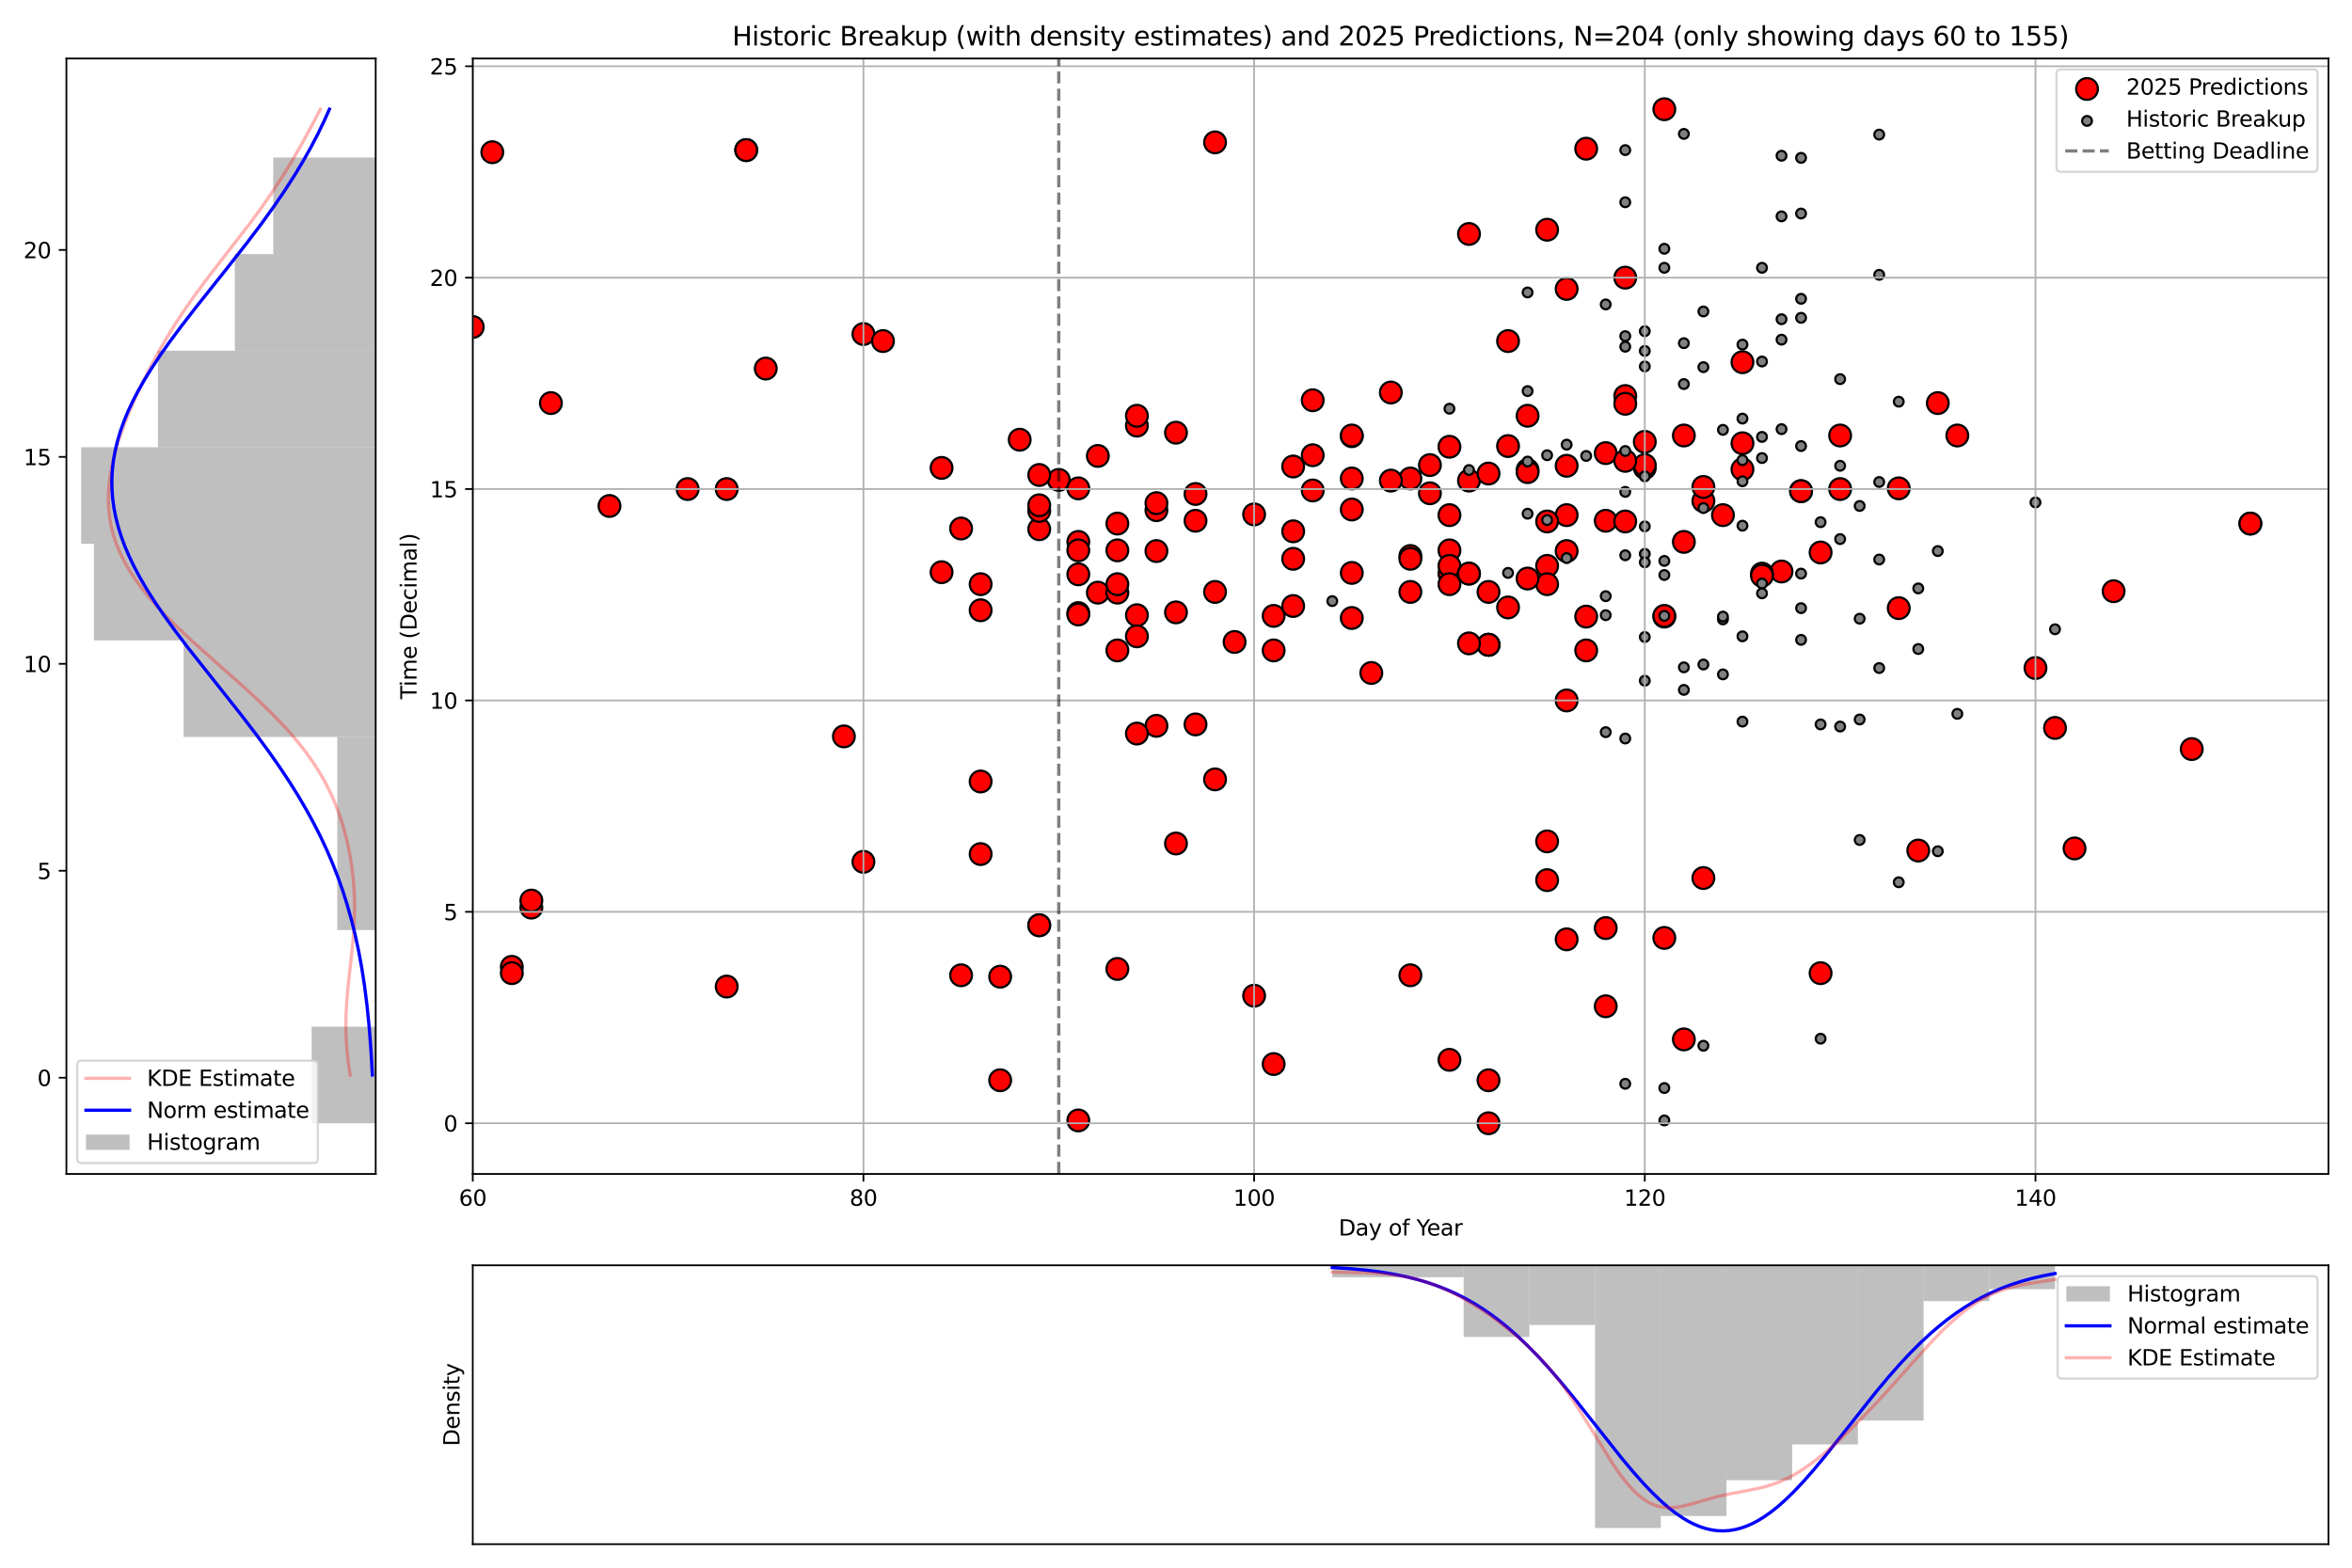 <?xml version="1.0" encoding="utf-8" standalone="no"?>
<!DOCTYPE svg PUBLIC "-//W3C//DTD SVG 1.1//EN"
  "http://www.w3.org/Graphics/SVG/1.1/DTD/svg11.dtd">
<svg xmlns:xlink="http://www.w3.org/1999/xlink" width="1080pt" height="720pt" viewBox="0 0 1080 720" xmlns="http://www.w3.org/2000/svg" version="1.1">
 <defs>
  <style type="text/css">*{stroke-linejoin: round; stroke-linecap: butt}</style>
 </defs>
 <g id="figure_1">
  <g id="patch_1">
   <path d="M 0 720 
L 1080 720 
L 1080 0 
L 0 0 
z
" style="fill: #ffffff"/>
  </g>
  <g id="axes_1">
   <g id="patch_2">
    <path d="M 30.49 539.168 
L 172.51 539.168 
L 172.51 26.88 
L 30.49 26.88 
z
" style="fill: #ffffff"/>
   </g>
   <g id="patch_3">
    <path d="M 172.51 515.882 
L 143.106 515.882 
L 143.106 471.528 
L 172.51 471.528 
z
" clip-path="url(#p570db20c3b)" style="fill: #808080; opacity: 0.5"/>
   </g>
   <g id="patch_4">
    <path d="M 172.51 471.528 
L 172.51 471.528 
L 172.51 427.174 
L 172.51 427.174 
z
" clip-path="url(#p570db20c3b)" style="fill: #808080; opacity: 0.5"/>
   </g>
   <g id="patch_5">
    <path d="M 172.51 427.174 
L 154.868 427.174 
L 154.868 382.82 
L 172.51 382.82 
z
" clip-path="url(#p570db20c3b)" style="fill: #808080; opacity: 0.5"/>
   </g>
   <g id="patch_6">
    <path d="M 172.51 382.82 
L 154.868 382.82 
L 154.868 338.466 
L 172.51 338.466 
z
" clip-path="url(#p570db20c3b)" style="fill: #808080; opacity: 0.5"/>
   </g>
   <g id="patch_7">
    <path d="M 172.51 338.466 
L 84.299 338.466 
L 84.299 294.112 
L 172.51 294.112 
z
" clip-path="url(#p570db20c3b)" style="fill: #808080; opacity: 0.5"/>
   </g>
   <g id="patch_8">
    <path d="M 172.51 294.112 
L 43.134 294.112 
L 43.134 249.759 
L 172.51 249.759 
z
" clip-path="url(#p570db20c3b)" style="fill: #808080; opacity: 0.5"/>
   </g>
   <g id="patch_9">
    <path d="M 172.51 249.759 
L 37.253 249.759 
L 37.253 205.405 
L 172.51 205.405 
z
" clip-path="url(#p570db20c3b)" style="fill: #808080; opacity: 0.5"/>
   </g>
   <g id="patch_10">
    <path d="M 172.51 205.405 
L 72.537 205.405 
L 72.537 161.051 
L 172.51 161.051 
z
" clip-path="url(#p570db20c3b)" style="fill: #808080; opacity: 0.5"/>
   </g>
   <g id="patch_11">
    <path d="M 172.51 161.051 
L 107.822 161.051 
L 107.822 116.697 
L 172.51 116.697 
z
" clip-path="url(#p570db20c3b)" style="fill: #808080; opacity: 0.5"/>
   </g>
   <g id="patch_12">
    <path d="M 172.51 116.697 
L 125.464 116.697 
L 125.464 72.343 
L 172.51 72.343 
z
" clip-path="url(#p570db20c3b)" style="fill: #808080; opacity: 0.5"/>
   </g>
   <g id="matplotlib.axis_1"/>
   <g id="matplotlib.axis_2">
    <g id="ytick_1">
     <g id="line2d_1">
      <defs>
       <path id="md83122aac9" d="M 0 0 
L -3.5 0 
" style="stroke: #000000; stroke-width: 0.8"/>
      </defs>
      <g>
       <use xlink:href="#md83122aac9" x="30.49" y="494.972" style="stroke: #000000; stroke-width: 0.8"/>
      </g>
     </g>
     <g id="text_1">
      <!-- 0 -->
      <g transform="translate(17.128 498.772) scale(0.1 -0.1)">
       <defs>
        <path id="DejaVuSans-30" d="M 2034 4250 
Q 1547 4250 1301 3770 
Q 1056 3291 1056 2328 
Q 1056 1369 1301 889 
Q 1547 409 2034 409 
Q 2525 409 2770 889 
Q 3016 1369 3016 2328 
Q 3016 3291 2770 3770 
Q 2525 4250 2034 4250 
z
M 2034 4750 
Q 2819 4750 3233 4129 
Q 3647 3509 3647 2328 
Q 3647 1150 3233 529 
Q 2819 -91 2034 -91 
Q 1250 -91 836 529 
Q 422 1150 422 2328 
Q 422 3509 836 4129 
Q 1250 4750 2034 4750 
z
" transform="scale(0.016)"/>
       </defs>
       <use xlink:href="#DejaVuSans-30"/>
      </g>
     </g>
    </g>
    <g id="ytick_2">
     <g id="line2d_2">
      <g>
       <use xlink:href="#md83122aac9" x="30.49" y="399.928" style="stroke: #000000; stroke-width: 0.8"/>
      </g>
     </g>
     <g id="text_2">
      <!-- 5 -->
      <g transform="translate(17.128 403.728) scale(0.1 -0.1)">
       <defs>
        <path id="DejaVuSans-35" d="M 691 4666 
L 3169 4666 
L 3169 4134 
L 1269 4134 
L 1269 2991 
Q 1406 3038 1543 3061 
Q 1681 3084 1819 3084 
Q 2600 3084 3056 2656 
Q 3513 2228 3513 1497 
Q 3513 744 3044 326 
Q 2575 -91 1722 -91 
Q 1428 -91 1123 -41 
Q 819 9 494 109 
L 494 744 
Q 775 591 1075 516 
Q 1375 441 1709 441 
Q 2250 441 2565 725 
Q 2881 1009 2881 1497 
Q 2881 1984 2565 2268 
Q 2250 2553 1709 2553 
Q 1456 2553 1204 2497 
Q 953 2441 691 2322 
L 691 4666 
z
" transform="scale(0.016)"/>
       </defs>
       <use xlink:href="#DejaVuSans-35"/>
      </g>
     </g>
    </g>
    <g id="ytick_3">
     <g id="line2d_3">
      <g>
       <use xlink:href="#md83122aac9" x="30.49" y="304.884" style="stroke: #000000; stroke-width: 0.8"/>
      </g>
     </g>
     <g id="text_3">
      <!-- 10 -->
      <g transform="translate(10.765 308.683) scale(0.1 -0.1)">
       <defs>
        <path id="DejaVuSans-31" d="M 794 531 
L 1825 531 
L 1825 4091 
L 703 3866 
L 703 4441 
L 1819 4666 
L 2450 4666 
L 2450 531 
L 3481 531 
L 3481 0 
L 794 0 
L 794 531 
z
" transform="scale(0.016)"/>
       </defs>
       <use xlink:href="#DejaVuSans-31"/>
       <use xlink:href="#DejaVuSans-30" transform="translate(63.623 0)"/>
      </g>
     </g>
    </g>
    <g id="ytick_4">
     <g id="line2d_4">
      <g>
       <use xlink:href="#md83122aac9" x="30.49" y="209.84" style="stroke: #000000; stroke-width: 0.8"/>
      </g>
     </g>
     <g id="text_4">
      <!-- 15 -->
      <g transform="translate(10.765 213.639) scale(0.1 -0.1)">
       <use xlink:href="#DejaVuSans-31"/>
       <use xlink:href="#DejaVuSans-35" transform="translate(63.623 0)"/>
      </g>
     </g>
    </g>
    <g id="ytick_5">
     <g id="line2d_5">
      <g>
       <use xlink:href="#md83122aac9" x="30.49" y="114.796" style="stroke: #000000; stroke-width: 0.8"/>
      </g>
     </g>
     <g id="text_5">
      <!-- 20 -->
      <g transform="translate(10.765 118.595) scale(0.1 -0.1)">
       <defs>
        <path id="DejaVuSans-32" d="M 1228 531 
L 3431 531 
L 3431 0 
L 469 0 
L 469 531 
Q 828 903 1448 1529 
Q 2069 2156 2228 2338 
Q 2531 2678 2651 2914 
Q 2772 3150 2772 3378 
Q 2772 3750 2511 3984 
Q 2250 4219 1831 4219 
Q 1534 4219 1204 4116 
Q 875 4013 500 3803 
L 500 4441 
Q 881 4594 1212 4672 
Q 1544 4750 1819 4750 
Q 2544 4750 2975 4387 
Q 3406 4025 3406 3419 
Q 3406 3131 3298 2873 
Q 3191 2616 2906 2266 
Q 2828 2175 2409 1742 
Q 1991 1309 1228 531 
z
" transform="scale(0.016)"/>
       </defs>
       <use xlink:href="#DejaVuSans-32"/>
       <use xlink:href="#DejaVuSans-30" transform="translate(63.623 0)"/>
      </g>
     </g>
    </g>
   </g>
   <g id="line2d_6">
    <path d="M 160.765 493.705 
L 159.868 487.483 
L 159.3 482.15 
L 158.943 476.817 
L 158.806 471.484 
L 158.883 466.151 
L 159.215 459.929 
L 159.843 452.818 
L 161.238 440.374 
L 162.142 431.485 
L 162.634 424.374 
L 162.823 418.152 
L 162.777 412.819 
L 162.523 407.486 
L 162.055 402.153 
L 161.371 396.82 
L 160.465 391.487 
L 159.328 386.154 
L 157.947 380.82 
L 156.592 376.376 
L 155.033 371.932 
L 153.252 367.488 
L 151.226 363.043 
L 148.935 358.599 
L 146.361 354.155 
L 143.489 349.71 
L 140.311 345.266 
L 136.825 340.822 
L 133.038 336.378 
L 128.965 331.933 
L 123.736 326.6 
L 118.188 321.267 
L 111.406 315.045 
L 99.376 304.379 
L 88.438 294.601 
L 81.791 288.379 
L 76.414 283.046 
L 72.218 278.602 
L 68.322 274.158 
L 64.76 269.713 
L 62.168 266.158 
L 59.817 262.603 
L 57.713 259.047 
L 55.861 255.492 
L 54.263 251.936 
L 52.917 248.381 
L 51.818 244.825 
L 50.962 241.27 
L 50.339 237.715 
L 49.941 234.159 
L 49.756 230.604 
L 49.773 227.048 
L 49.981 223.493 
L 50.488 219.049 
L 51.25 214.604 
L 52.24 210.16 
L 53.438 205.716 
L 55.116 200.383 
L 57.024 195.049 
L 59.501 188.827 
L 62.208 182.605 
L 65.552 175.495 
L 69.148 168.384 
L 73.002 161.273 
L 76.608 155.051 
L 80.451 148.829 
L 84.545 142.607 
L 88.887 136.385 
L 94.121 129.274 
L 100.959 120.385 
L 115.419 101.719 
L 120.619 94.609 
L 125.53 87.498 
L 130.133 80.387 
L 134.453 73.276 
L 139.034 65.276 
L 143.865 56.388 
L 147.121 50.166 
L 147.121 50.166 
" clip-path="url(#p570db20c3b)" style="fill: none; stroke: #ff0000; stroke-opacity: 0.3; stroke-width: 1.5; stroke-linecap: square"/>
   </g>
   <g id="line2d_7">
    <path d="M 170.995 493.705 
L 170.329 482.15 
L 169.5 471.484 
L 168.513 461.706 
L 167.388 452.818 
L 166.158 444.818 
L 164.693 436.818 
L 163.169 429.708 
L 161.413 422.597 
L 159.407 415.486 
L 157.431 409.264 
L 155.235 403.042 
L 152.811 396.82 
L 150.148 390.598 
L 147.243 384.376 
L 144.09 378.154 
L 140.69 371.932 
L 137.046 365.71 
L 133.166 359.488 
L 128.457 352.377 
L 123.478 345.266 
L 117.596 337.266 
L 110.78 328.378 
L 100.928 315.934 
L 86.145 297.268 
L 80.083 289.268 
L 74.962 282.157 
L 70.749 275.935 
L 67.377 270.602 
L 64.26 265.269 
L 61.424 259.936 
L 59.296 255.492 
L 57.397 251.047 
L 55.739 246.603 
L 54.334 242.159 
L 53.192 237.715 
L 52.32 233.27 
L 51.724 228.826 
L 51.45 225.271 
L 51.356 221.715 
L 51.443 218.16 
L 51.712 214.604 
L 52.16 211.049 
L 52.969 206.605 
L 54.051 202.16 
L 55.397 197.716 
L 56.998 193.272 
L 58.843 188.827 
L 60.92 184.383 
L 63.216 179.939 
L 66.236 174.606 
L 69.52 169.273 
L 73.646 163.051 
L 78.04 156.829 
L 83.325 149.718 
L 90.214 140.829 
L 103.667 123.941 
L 113.442 111.497 
L 120.154 102.608 
L 125.913 94.609 
L 130.765 87.498 
L 135.335 80.387 
L 139.086 74.165 
L 142.596 67.943 
L 145.86 61.721 
L 148.876 55.499 
L 151.266 50.166 
L 151.266 50.166 
" clip-path="url(#p570db20c3b)" style="fill: none; stroke: #0000ff; stroke-width: 1.5; stroke-linecap: square"/>
   </g>
   <g id="patch_13">
    <path d="M 30.49 539.168 
L 30.49 26.88 
" style="fill: none; stroke: #000000; stroke-width: 0.8; stroke-linejoin: miter; stroke-linecap: square"/>
   </g>
   <g id="patch_14">
    <path d="M 172.51 539.168 
L 172.51 26.88 
" style="fill: none; stroke: #000000; stroke-width: 0.8; stroke-linejoin: miter; stroke-linecap: square"/>
   </g>
   <g id="patch_15">
    <path d="M 30.49 539.168 
L 172.51 539.168 
" style="fill: none; stroke: #000000; stroke-width: 0.8; stroke-linejoin: miter; stroke-linecap: square"/>
   </g>
   <g id="patch_16">
    <path d="M 30.49 26.88 
L 172.51 26.88 
" style="fill: none; stroke: #000000; stroke-width: 0.8; stroke-linejoin: miter; stroke-linecap: square"/>
   </g>
   <g id="legend_1">
    <g id="patch_17">
     <path d="M 37.49 534.168 
L 143.948 534.168 
Q 145.948 534.168 145.948 532.168 
L 145.948 489.134 
Q 145.948 487.134 143.948 487.134 
L 37.49 487.134 
Q 35.49 487.134 35.49 489.134 
L 35.49 532.168 
Q 35.49 534.168 37.49 534.168 
z
" style="fill: #ffffff; opacity: 0.8; stroke: #cccccc; stroke-linejoin: miter"/>
    </g>
    <g id="line2d_8">
     <path d="M 39.49 495.232 
L 49.49 495.232 
L 59.49 495.232 
" style="fill: none; stroke: #ff0000; stroke-opacity: 0.3; stroke-width: 1.5; stroke-linecap: square"/>
    </g>
    <g id="text_6">
     <!-- KDE Estimate -->
     <g transform="translate(67.49 498.732) scale(0.1 -0.1)">
      <defs>
       <path id="DejaVuSans-4b" d="M 628 4666 
L 1259 4666 
L 1259 2694 
L 3353 4666 
L 4166 4666 
L 1850 2491 
L 4331 0 
L 3500 0 
L 1259 2247 
L 1259 0 
L 628 0 
L 628 4666 
z
" transform="scale(0.016)"/>
       <path id="DejaVuSans-44" d="M 1259 4147 
L 1259 519 
L 2022 519 
Q 2988 519 3436 956 
Q 3884 1394 3884 2338 
Q 3884 3275 3436 3711 
Q 2988 4147 2022 4147 
L 1259 4147 
z
M 628 4666 
L 1925 4666 
Q 3281 4666 3915 4102 
Q 4550 3538 4550 2338 
Q 4550 1131 3912 565 
Q 3275 0 1925 0 
L 628 0 
L 628 4666 
z
" transform="scale(0.016)"/>
       <path id="DejaVuSans-45" d="M 628 4666 
L 3578 4666 
L 3578 4134 
L 1259 4134 
L 1259 2753 
L 3481 2753 
L 3481 2222 
L 1259 2222 
L 1259 531 
L 3634 531 
L 3634 0 
L 628 0 
L 628 4666 
z
" transform="scale(0.016)"/>
       <path id="DejaVuSans-20" transform="scale(0.016)"/>
       <path id="DejaVuSans-73" d="M 2834 3397 
L 2834 2853 
Q 2591 2978 2328 3040 
Q 2066 3103 1784 3103 
Q 1356 3103 1142 2972 
Q 928 2841 928 2578 
Q 928 2378 1081 2264 
Q 1234 2150 1697 2047 
L 1894 2003 
Q 2506 1872 2764 1633 
Q 3022 1394 3022 966 
Q 3022 478 2636 193 
Q 2250 -91 1575 -91 
Q 1294 -91 989 -36 
Q 684 19 347 128 
L 347 722 
Q 666 556 975 473 
Q 1284 391 1588 391 
Q 1994 391 2212 530 
Q 2431 669 2431 922 
Q 2431 1156 2273 1281 
Q 2116 1406 1581 1522 
L 1381 1569 
Q 847 1681 609 1914 
Q 372 2147 372 2553 
Q 372 3047 722 3315 
Q 1072 3584 1716 3584 
Q 2034 3584 2315 3537 
Q 2597 3491 2834 3397 
z
" transform="scale(0.016)"/>
       <path id="DejaVuSans-74" d="M 1172 4494 
L 1172 3500 
L 2356 3500 
L 2356 3053 
L 1172 3053 
L 1172 1153 
Q 1172 725 1289 603 
Q 1406 481 1766 481 
L 2356 481 
L 2356 0 
L 1766 0 
Q 1100 0 847 248 
Q 594 497 594 1153 
L 594 3053 
L 172 3053 
L 172 3500 
L 594 3500 
L 594 4494 
L 1172 4494 
z
" transform="scale(0.016)"/>
       <path id="DejaVuSans-69" d="M 603 3500 
L 1178 3500 
L 1178 0 
L 603 0 
L 603 3500 
z
M 603 4863 
L 1178 4863 
L 1178 4134 
L 603 4134 
L 603 4863 
z
" transform="scale(0.016)"/>
       <path id="DejaVuSans-6d" d="M 3328 2828 
Q 3544 3216 3844 3400 
Q 4144 3584 4550 3584 
Q 5097 3584 5394 3201 
Q 5691 2819 5691 2113 
L 5691 0 
L 5113 0 
L 5113 2094 
Q 5113 2597 4934 2840 
Q 4756 3084 4391 3084 
Q 3944 3084 3684 2787 
Q 3425 2491 3425 1978 
L 3425 0 
L 2847 0 
L 2847 2094 
Q 2847 2600 2669 2842 
Q 2491 3084 2119 3084 
Q 1678 3084 1418 2786 
Q 1159 2488 1159 1978 
L 1159 0 
L 581 0 
L 581 3500 
L 1159 3500 
L 1159 2956 
Q 1356 3278 1631 3431 
Q 1906 3584 2284 3584 
Q 2666 3584 2933 3390 
Q 3200 3197 3328 2828 
z
" transform="scale(0.016)"/>
       <path id="DejaVuSans-61" d="M 2194 1759 
Q 1497 1759 1228 1600 
Q 959 1441 959 1056 
Q 959 750 1161 570 
Q 1363 391 1709 391 
Q 2188 391 2477 730 
Q 2766 1069 2766 1631 
L 2766 1759 
L 2194 1759 
z
M 3341 1997 
L 3341 0 
L 2766 0 
L 2766 531 
Q 2569 213 2275 61 
Q 1981 -91 1556 -91 
Q 1019 -91 701 211 
Q 384 513 384 1019 
Q 384 1609 779 1909 
Q 1175 2209 1959 2209 
L 2766 2209 
L 2766 2266 
Q 2766 2663 2505 2880 
Q 2244 3097 1772 3097 
Q 1472 3097 1187 3025 
Q 903 2953 641 2809 
L 641 3341 
Q 956 3463 1253 3523 
Q 1550 3584 1831 3584 
Q 2591 3584 2966 3190 
Q 3341 2797 3341 1997 
z
" transform="scale(0.016)"/>
       <path id="DejaVuSans-65" d="M 3597 1894 
L 3597 1613 
L 953 1613 
Q 991 1019 1311 708 
Q 1631 397 2203 397 
Q 2534 397 2845 478 
Q 3156 559 3463 722 
L 3463 178 
Q 3153 47 2828 -22 
Q 2503 -91 2169 -91 
Q 1331 -91 842 396 
Q 353 884 353 1716 
Q 353 2575 817 3079 
Q 1281 3584 2069 3584 
Q 2775 3584 3186 3129 
Q 3597 2675 3597 1894 
z
M 3022 2063 
Q 3016 2534 2758 2815 
Q 2500 3097 2075 3097 
Q 1594 3097 1305 2825 
Q 1016 2553 972 2059 
L 3022 2063 
z
" transform="scale(0.016)"/>
      </defs>
      <use xlink:href="#DejaVuSans-4b"/>
      <use xlink:href="#DejaVuSans-44" transform="translate(65.576 0)"/>
      <use xlink:href="#DejaVuSans-45" transform="translate(142.578 0)"/>
      <use xlink:href="#DejaVuSans-20" transform="translate(205.762 0)"/>
      <use xlink:href="#DejaVuSans-45" transform="translate(237.549 0)"/>
      <use xlink:href="#DejaVuSans-73" transform="translate(300.732 0)"/>
      <use xlink:href="#DejaVuSans-74" transform="translate(352.832 0)"/>
      <use xlink:href="#DejaVuSans-69" transform="translate(392.041 0)"/>
      <use xlink:href="#DejaVuSans-6d" transform="translate(419.824 0)"/>
      <use xlink:href="#DejaVuSans-61" transform="translate(517.236 0)"/>
      <use xlink:href="#DejaVuSans-74" transform="translate(578.516 0)"/>
      <use xlink:href="#DejaVuSans-65" transform="translate(617.725 0)"/>
     </g>
    </g>
    <g id="line2d_9">
     <path d="M 39.49 509.91 
L 49.49 509.91 
L 59.49 509.91 
" style="fill: none; stroke: #0000ff; stroke-width: 1.5; stroke-linecap: square"/>
    </g>
    <g id="text_7">
     <!-- Norm estimate -->
     <g transform="translate(67.49 513.41) scale(0.1 -0.1)">
      <defs>
       <path id="DejaVuSans-4e" d="M 628 4666 
L 1478 4666 
L 3547 763 
L 3547 4666 
L 4159 4666 
L 4159 0 
L 3309 0 
L 1241 3903 
L 1241 0 
L 628 0 
L 628 4666 
z
" transform="scale(0.016)"/>
       <path id="DejaVuSans-6f" d="M 1959 3097 
Q 1497 3097 1228 2736 
Q 959 2375 959 1747 
Q 959 1119 1226 758 
Q 1494 397 1959 397 
Q 2419 397 2687 759 
Q 2956 1122 2956 1747 
Q 2956 2369 2687 2733 
Q 2419 3097 1959 3097 
z
M 1959 3584 
Q 2709 3584 3137 3096 
Q 3566 2609 3566 1747 
Q 3566 888 3137 398 
Q 2709 -91 1959 -91 
Q 1206 -91 779 398 
Q 353 888 353 1747 
Q 353 2609 779 3096 
Q 1206 3584 1959 3584 
z
" transform="scale(0.016)"/>
       <path id="DejaVuSans-72" d="M 2631 2963 
Q 2534 3019 2420 3045 
Q 2306 3072 2169 3072 
Q 1681 3072 1420 2755 
Q 1159 2438 1159 1844 
L 1159 0 
L 581 0 
L 581 3500 
L 1159 3500 
L 1159 2956 
Q 1341 3275 1631 3429 
Q 1922 3584 2338 3584 
Q 2397 3584 2469 3576 
Q 2541 3569 2628 3553 
L 2631 2963 
z
" transform="scale(0.016)"/>
      </defs>
      <use xlink:href="#DejaVuSans-4e"/>
      <use xlink:href="#DejaVuSans-6f" transform="translate(74.805 0)"/>
      <use xlink:href="#DejaVuSans-72" transform="translate(135.986 0)"/>
      <use xlink:href="#DejaVuSans-6d" transform="translate(175.35 0)"/>
      <use xlink:href="#DejaVuSans-20" transform="translate(272.762 0)"/>
      <use xlink:href="#DejaVuSans-65" transform="translate(304.549 0)"/>
      <use xlink:href="#DejaVuSans-73" transform="translate(366.072 0)"/>
      <use xlink:href="#DejaVuSans-74" transform="translate(418.172 0)"/>
      <use xlink:href="#DejaVuSans-69" transform="translate(457.381 0)"/>
      <use xlink:href="#DejaVuSans-6d" transform="translate(485.164 0)"/>
      <use xlink:href="#DejaVuSans-61" transform="translate(582.576 0)"/>
      <use xlink:href="#DejaVuSans-74" transform="translate(643.855 0)"/>
      <use xlink:href="#DejaVuSans-65" transform="translate(683.064 0)"/>
     </g>
    </g>
    <g id="patch_18">
     <path d="M 39.49 528.088 
L 59.49 528.088 
L 59.49 521.088 
L 39.49 521.088 
z
" style="fill: #808080; opacity: 0.5"/>
    </g>
    <g id="text_8">
     <!-- Histogram -->
     <g transform="translate(67.49 528.088) scale(0.1 -0.1)">
      <defs>
       <path id="DejaVuSans-48" d="M 628 4666 
L 1259 4666 
L 1259 2753 
L 3553 2753 
L 3553 4666 
L 4184 4666 
L 4184 0 
L 3553 0 
L 3553 2222 
L 1259 2222 
L 1259 0 
L 628 0 
L 628 4666 
z
" transform="scale(0.016)"/>
       <path id="DejaVuSans-67" d="M 2906 1791 
Q 2906 2416 2648 2759 
Q 2391 3103 1925 3103 
Q 1463 3103 1205 2759 
Q 947 2416 947 1791 
Q 947 1169 1205 825 
Q 1463 481 1925 481 
Q 2391 481 2648 825 
Q 2906 1169 2906 1791 
z
M 3481 434 
Q 3481 -459 3084 -895 
Q 2688 -1331 1869 -1331 
Q 1566 -1331 1297 -1286 
Q 1028 -1241 775 -1147 
L 775 -588 
Q 1028 -725 1275 -790 
Q 1522 -856 1778 -856 
Q 2344 -856 2625 -561 
Q 2906 -266 2906 331 
L 2906 616 
Q 2728 306 2450 153 
Q 2172 0 1784 0 
Q 1141 0 747 490 
Q 353 981 353 1791 
Q 353 2603 747 3093 
Q 1141 3584 1784 3584 
Q 2172 3584 2450 3431 
Q 2728 3278 2906 2969 
L 2906 3500 
L 3481 3500 
L 3481 434 
z
" transform="scale(0.016)"/>
      </defs>
      <use xlink:href="#DejaVuSans-48"/>
      <use xlink:href="#DejaVuSans-69" transform="translate(75.195 0)"/>
      <use xlink:href="#DejaVuSans-73" transform="translate(102.979 0)"/>
      <use xlink:href="#DejaVuSans-74" transform="translate(155.078 0)"/>
      <use xlink:href="#DejaVuSans-6f" transform="translate(194.287 0)"/>
      <use xlink:href="#DejaVuSans-67" transform="translate(255.469 0)"/>
      <use xlink:href="#DejaVuSans-72" transform="translate(318.945 0)"/>
      <use xlink:href="#DejaVuSans-61" transform="translate(360.059 0)"/>
      <use xlink:href="#DejaVuSans-6d" transform="translate(421.338 0)"/>
     </g>
    </g>
   </g>
  </g>
  <g id="axes_2">
   <g id="patch_19">
    <path d="M 217.08 539.168 
L 1069.2 539.168 
L 1069.2 26.88 
L 217.08 26.88 
z
" style="fill: #ffffff"/>
   </g>
   <g id="PathCollection_1">
    <defs>
     <path id="ma6e2b3019e" d="M 0 5 
C 1.326 5 2.598 4.473 3.536 3.536 
C 4.473 2.598 5 1.326 5 0 
C 5 -1.326 4.473 -2.598 3.536 -3.536 
C 2.598 -4.473 1.326 -5 0 -5 
C -1.326 -5 -2.598 -4.473 -3.536 -3.536 
C -4.473 -2.598 -5 -1.326 -5 0 
C -5 1.326 -4.473 2.598 -3.536 3.536 
C -2.598 4.473 -1.326 5 0 5 
z
" style="stroke: #000000"/>
    </defs>
    <g clip-path="url(#p7bce6d0a07)">
     <use xlink:href="#ma6e2b3019e" x="1114.048" y="279.302" style="fill: #ff0000; stroke: #000000"/>
     <use xlink:href="#ma6e2b3019e" x="2136.592" y="322.022" style="fill: #ff0000; stroke: #000000"/>
     <use xlink:href="#ma6e2b3019e" x="495.14" y="281.568" style="fill: #ff0000; stroke: #000000"/>
     <use xlink:href="#ma6e2b3019e" x="764.231" y="50.166" style="fill: #ff0000; stroke: #000000"/>
     <use xlink:href="#ma6e2b3019e" x="243.989" y="416.849" style="fill: #ff0000; stroke: #000000"/>
     <use xlink:href="#ma6e2b3019e" x="243.989" y="413.612" style="fill: #ff0000; stroke: #000000"/>
     <use xlink:href="#ma6e2b3019e" x="495.14" y="282.215" style="fill: #ff0000; stroke: #000000"/>
     <use xlink:href="#ma6e2b3019e" x="459.261" y="448.565" style="fill: #ff0000; stroke: #000000"/>
     <use xlink:href="#ma6e2b3019e" x="719.382" y="132.694" style="fill: #ff0000; stroke: #000000"/>
     <use xlink:href="#ma6e2b3019e" x="620.716" y="263.12" style="fill: #ff0000; stroke: #000000"/>
     <use xlink:href="#ma6e2b3019e" x="755.261" y="214.898" style="fill: #ff0000; stroke: #000000"/>
     <use xlink:href="#ma6e2b3019e" x="880.837" y="390.634" style="fill: #ff0000; stroke: #000000"/>
     <use xlink:href="#ma6e2b3019e" x="665.564" y="252.764" style="fill: #ff0000; stroke: #000000"/>
     <use xlink:href="#ma6e2b3019e" x="2091.744" y="130.752" style="fill: #ff0000; stroke: #000000"/>
     <use xlink:href="#ma6e2b3019e" x="719.382" y="213.927" style="fill: #ff0000; stroke: #000000"/>
     <use xlink:href="#ma6e2b3019e" x="791.14" y="236.582" style="fill: #ff0000; stroke: #000000"/>
     <use xlink:href="#ma6e2b3019e" x="432.352" y="214.898" style="fill: #ff0000; stroke: #000000"/>
     <use xlink:href="#ma6e2b3019e" x="800.109" y="166.352" style="fill: #ff0000; stroke: #000000"/>
     <use xlink:href="#ma6e2b3019e" x="782.17" y="230.109" style="fill: #ff0000; stroke: #000000"/>
     <use xlink:href="#ma6e2b3019e" x="701.443" y="215.869" style="fill: #ff0000; stroke: #000000"/>
     <use xlink:href="#ma6e2b3019e" x="692.473" y="204.865" style="fill: #ff0000; stroke: #000000"/>
     <use xlink:href="#ma6e2b3019e" x="252.959" y="185.123" style="fill: #ff0000; stroke: #000000"/>
     <use xlink:href="#ma6e2b3019e" x="2863.137" y="278.979" style="fill: #ff0000; stroke: #000000"/>
     <use xlink:href="#ma6e2b3019e" x="396.474" y="153.407" style="fill: #ff0000; stroke: #000000"/>
     <use xlink:href="#ma6e2b3019e" x="746.291" y="181.887" style="fill: #ff0000; stroke: #000000"/>
     <use xlink:href="#ma6e2b3019e" x="620.716" y="200.334" style="fill: #ff0000; stroke: #000000"/>
     <use xlink:href="#ma6e2b3019e" x="584.837" y="488.697" style="fill: #ff0000; stroke: #000000"/>
     <use xlink:href="#ma6e2b3019e" x="647.625" y="255.353" style="fill: #ff0000; stroke: #000000"/>
     <use xlink:href="#ma6e2b3019e" x="333.686" y="224.607" style="fill: #ff0000; stroke: #000000"/>
     <use xlink:href="#ma6e2b3019e" x="602.776" y="209.073" style="fill: #ff0000; stroke: #000000"/>
     <use xlink:href="#ma6e2b3019e" x="800.109" y="203.571" style="fill: #ff0000; stroke: #000000"/>
     <use xlink:href="#ma6e2b3019e" x="737.322" y="208.102" style="fill: #ff0000; stroke: #000000"/>
     <use xlink:href="#ma6e2b3019e" x="315.747" y="224.607" style="fill: #ff0000; stroke: #000000"/>
     <use xlink:href="#ma6e2b3019e" x="477.201" y="243.055" style="fill: #ff0000; stroke: #000000"/>
     <use xlink:href="#ma6e2b3019e" x="226.05" y="69.908" style="fill: #ff0000; stroke: #000000"/>
     <use xlink:href="#ma6e2b3019e" x="566.898" y="294.837" style="fill: #ff0000; stroke: #000000"/>
     <use xlink:href="#ma6e2b3019e" x="-1" y="287.101" style="fill: #ff0000; stroke: #000000"/>
     <use xlink:href="#ma6e2b3019e" x="-1" y="259.561" style="fill: #ff0000; stroke: #000000"/>
     <use xlink:href="#ma6e2b3019e" x="755.261" y="202.923" style="fill: #ff0000; stroke: #000000"/>
     <use xlink:href="#ma6e2b3019e" x="746.291" y="185.447" style="fill: #ff0000; stroke: #000000"/>
     <use xlink:href="#ma6e2b3019e" x="495.14" y="248.88" style="fill: #ff0000; stroke: #000000"/>
     <use xlink:href="#ma6e2b3019e" x="835.988" y="253.735" style="fill: #ff0000; stroke: #000000"/>
     <use xlink:href="#ma6e2b3019e" x="575.867" y="457.304" style="fill: #ff0000; stroke: #000000"/>
     <use xlink:href="#ma6e2b3019e" x="683.504" y="296.131" style="fill: #ff0000; stroke: #000000"/>
     <use xlink:href="#ma6e2b3019e" x="486.171" y="220.4" style="fill: #ff0000; stroke: #000000"/>
     <use xlink:href="#ma6e2b3019e" x="871.867" y="279.302" style="fill: #ff0000; stroke: #000000"/>
     <use xlink:href="#ma6e2b3019e" x="1867.502" y="307.135" style="fill: #ff0000; stroke: #000000"/>
     <use xlink:href="#ma6e2b3019e" x="683.504" y="296.131" style="fill: #ff0000; stroke: #000000"/>
     <use xlink:href="#ma6e2b3019e" x="638.655" y="180.269" style="fill: #ff0000; stroke: #000000"/>
     <use xlink:href="#ma6e2b3019e" x="683.504" y="296.131" style="fill: #ff0000; stroke: #000000"/>
     <use xlink:href="#ma6e2b3019e" x="602.776" y="225.254" style="fill: #ff0000; stroke: #000000"/>
     <use xlink:href="#ma6e2b3019e" x="818.049" y="262.473" style="fill: #ff0000; stroke: #000000"/>
     <use xlink:href="#ma6e2b3019e" x="539.989" y="281.244" style="fill: #ff0000; stroke: #000000"/>
     <use xlink:href="#ma6e2b3019e" x="450.292" y="358.917" style="fill: #ff0000; stroke: #000000"/>
     <use xlink:href="#ma6e2b3019e" x="513.08" y="445.005" style="fill: #ff0000; stroke: #000000"/>
     <use xlink:href="#ma6e2b3019e" x="1257.563" y="410.7" style="fill: #ff0000; stroke: #000000"/>
     <use xlink:href="#ma6e2b3019e" x="1006.412" y="344.03" style="fill: #ff0000; stroke: #000000"/>
     <use xlink:href="#ma6e2b3019e" x="665.564" y="263.444" style="fill: #ff0000; stroke: #000000"/>
     <use xlink:href="#ma6e2b3019e" x="800.109" y="215.545" style="fill: #ff0000; stroke: #000000"/>
     <use xlink:href="#ma6e2b3019e" x="2118.653" y="323.964" style="fill: #ff0000; stroke: #000000"/>
     <use xlink:href="#ma6e2b3019e" x="620.716" y="283.833" style="fill: #ff0000; stroke: #000000"/>
     <use xlink:href="#ma6e2b3019e" x="844.958" y="200.011" style="fill: #ff0000; stroke: #000000"/>
     <use xlink:href="#ma6e2b3019e" x="809.079" y="263.444" style="fill: #ff0000; stroke: #000000"/>
     <use xlink:href="#ma6e2b3019e" x="665.564" y="236.582" style="fill: #ff0000; stroke: #000000"/>
     <use xlink:href="#ma6e2b3019e" x="674.534" y="107.45" style="fill: #ff0000; stroke: #000000"/>
     <use xlink:href="#ma6e2b3019e" x="450.292" y="268.298" style="fill: #ff0000; stroke: #000000"/>
     <use xlink:href="#ma6e2b3019e" x="459.261" y="496.14" style="fill: #ff0000; stroke: #000000"/>
     <use xlink:href="#ma6e2b3019e" x="584.837" y="282.862" style="fill: #ff0000; stroke: #000000"/>
     <use xlink:href="#ma6e2b3019e" x="871.867" y="224.284" style="fill: #ff0000; stroke: #000000"/>
     <use xlink:href="#ma6e2b3019e" x="495.14" y="514.588" style="fill: #ff0000; stroke: #000000"/>
     <use xlink:href="#ma6e2b3019e" x="719.382" y="236.582" style="fill: #ff0000; stroke: #000000"/>
     <use xlink:href="#ma6e2b3019e" x="737.322" y="239.171" style="fill: #ff0000; stroke: #000000"/>
     <use xlink:href="#ma6e2b3019e" x="531.019" y="234.316" style="fill: #ff0000; stroke: #000000"/>
     <use xlink:href="#ma6e2b3019e" x="1033.321" y="240.465" style="fill: #ff0000; stroke: #000000"/>
     <use xlink:href="#ma6e2b3019e" x="889.806" y="185.123" style="fill: #ff0000; stroke: #000000"/>
     <use xlink:href="#ma6e2b3019e" x="620.716" y="233.993" style="fill: #ff0000; stroke: #000000"/>
     <use xlink:href="#ma6e2b3019e" x="548.958" y="226.873" style="fill: #ff0000; stroke: #000000"/>
     <use xlink:href="#ma6e2b3019e" x="701.443" y="190.949" style="fill: #ff0000; stroke: #000000"/>
     <use xlink:href="#ma6e2b3019e" x="522.049" y="282.539" style="fill: #ff0000; stroke: #000000"/>
     <use xlink:href="#ma6e2b3019e" x="441.322" y="242.731" style="fill: #ff0000; stroke: #000000"/>
     <use xlink:href="#ma6e2b3019e" x="620.716" y="219.753" style="fill: #ff0000; stroke: #000000"/>
     <use xlink:href="#ma6e2b3019e" x="1033.321" y="240.465" style="fill: #ff0000; stroke: #000000"/>
     <use xlink:href="#ma6e2b3019e" x="575.867" y="236.258" style="fill: #ff0000; stroke: #000000"/>
     <use xlink:href="#ma6e2b3019e" x="522.049" y="195.48" style="fill: #ff0000; stroke: #000000"/>
     <use xlink:href="#ma6e2b3019e" x="513.08" y="240.465" style="fill: #ff0000; stroke: #000000"/>
     <use xlink:href="#ma6e2b3019e" x="2782.41" y="278.979" style="fill: #ff0000; stroke: #000000"/>
     <use xlink:href="#ma6e2b3019e" x="333.686" y="453.096" style="fill: #ff0000; stroke: #000000"/>
     <use xlink:href="#ma6e2b3019e" x="728.352" y="298.72" style="fill: #ff0000; stroke: #000000"/>
     <use xlink:href="#ma6e2b3019e" x="620.716" y="200.011" style="fill: #ff0000; stroke: #000000"/>
     <use xlink:href="#ma6e2b3019e" x="504.11" y="209.396" style="fill: #ff0000; stroke: #000000"/>
     <use xlink:href="#ma6e2b3019e" x="450.292" y="392.252" style="fill: #ff0000; stroke: #000000"/>
     <use xlink:href="#ma6e2b3019e" x="683.504" y="496.14" style="fill: #ff0000; stroke: #000000"/>
     <use xlink:href="#ma6e2b3019e" x="647.625" y="256.647" style="fill: #ff0000; stroke: #000000"/>
     <use xlink:href="#ma6e2b3019e" x="629.685" y="309.077" style="fill: #ff0000; stroke: #000000"/>
     <use xlink:href="#ma6e2b3019e" x="477.201" y="234.64" style="fill: #ff0000; stroke: #000000"/>
     <use xlink:href="#ma6e2b3019e" x="405.443" y="156.643" style="fill: #ff0000; stroke: #000000"/>
     <use xlink:href="#ma6e2b3019e" x="-1" y="243.642" style="fill: #ff0000; stroke: #000000"/>
     <use xlink:href="#ma6e2b3019e" x="-1" y="276.291" style="fill: #ff0000; stroke: #000000"/>
     <use xlink:href="#ma6e2b3019e" x="647.625" y="219.753" style="fill: #ff0000; stroke: #000000"/>
     <use xlink:href="#ma6e2b3019e" x="-1" y="276.291" style="fill: #ff0000; stroke: #000000"/>
     <use xlink:href="#ma6e2b3019e" x="-1" y="275.397" style="fill: #ff0000; stroke: #000000"/>
     <use xlink:href="#ma6e2b3019e" x="477.201" y="232.051" style="fill: #ff0000; stroke: #000000"/>
     <use xlink:href="#ma6e2b3019e" x="934.655" y="306.811" style="fill: #ff0000; stroke: #000000"/>
     <use xlink:href="#ma6e2b3019e" x="898.776" y="200.011" style="fill: #ff0000; stroke: #000000"/>
     <use xlink:href="#ma6e2b3019e" x="970.533" y="271.535" style="fill: #ff0000; stroke: #000000"/>
     <use xlink:href="#ma6e2b3019e" x="351.625" y="169.265" style="fill: #ff0000; stroke: #000000"/>
     <use xlink:href="#ma6e2b3019e" x="674.534" y="220.724" style="fill: #ff0000; stroke: #000000"/>
     <use xlink:href="#ma6e2b3019e" x="773.2" y="477.369" style="fill: #ff0000; stroke: #000000"/>
     <use xlink:href="#ma6e2b3019e" x="602.776" y="183.829" style="fill: #ff0000; stroke: #000000"/>
     <use xlink:href="#ma6e2b3019e" x="710.413" y="239.495" style="fill: #ff0000; stroke: #000000"/>
     <use xlink:href="#ma6e2b3019e" x="737.322" y="426.234" style="fill: #ff0000; stroke: #000000"/>
     <use xlink:href="#ma6e2b3019e" x="764.231" y="430.765" style="fill: #ff0000; stroke: #000000"/>
     <use xlink:href="#ma6e2b3019e" x="1158.897" y="262.797" style="fill: #ff0000; stroke: #000000"/>
     <use xlink:href="#ma6e2b3019e" x="217.08" y="150.17" style="fill: #ff0000; stroke: #000000"/>
     <use xlink:href="#ma6e2b3019e" x="656.595" y="213.603" style="fill: #ff0000; stroke: #000000"/>
     <use xlink:href="#ma6e2b3019e" x="584.837" y="298.72" style="fill: #ff0000; stroke: #000000"/>
     <use xlink:href="#ma6e2b3019e" x="647.625" y="447.918" style="fill: #ff0000; stroke: #000000"/>
     <use xlink:href="#ma6e2b3019e" x="396.474" y="395.812" style="fill: #ff0000; stroke: #000000"/>
     <use xlink:href="#ma6e2b3019e" x="665.564" y="205.189" style="fill: #ff0000; stroke: #000000"/>
     <use xlink:href="#ma6e2b3019e" x="450.292" y="280.273" style="fill: #ff0000; stroke: #000000"/>
     <use xlink:href="#ma6e2b3019e" x="557.928" y="65.377" style="fill: #ff0000; stroke: #000000"/>
     <use xlink:href="#ma6e2b3019e" x="557.928" y="271.858" style="fill: #ff0000; stroke: #000000"/>
     <use xlink:href="#ma6e2b3019e" x="495.14" y="252.764" style="fill: #ff0000; stroke: #000000"/>
     <use xlink:href="#ma6e2b3019e" x="-1" y="294.436" style="fill: #ff0000; stroke: #000000"/>
     <use xlink:href="#ma6e2b3019e" x="-1" y="309.283" style="fill: #ff0000; stroke: #000000"/>
     <use xlink:href="#ma6e2b3019e" x="737.322" y="462.158" style="fill: #ff0000; stroke: #000000"/>
     <use xlink:href="#ma6e2b3019e" x="557.928" y="357.946" style="fill: #ff0000; stroke: #000000"/>
     <use xlink:href="#ma6e2b3019e" x="387.504" y="338.204" style="fill: #ff0000; stroke: #000000"/>
     <use xlink:href="#ma6e2b3019e" x="710.413" y="386.427" style="fill: #ff0000; stroke: #000000"/>
     <use xlink:href="#ma6e2b3019e" x="710.413" y="105.508" style="fill: #ff0000; stroke: #000000"/>
     <use xlink:href="#ma6e2b3019e" x="432.352" y="262.797" style="fill: #ff0000; stroke: #000000"/>
     <use xlink:href="#ma6e2b3019e" x="647.625" y="271.858" style="fill: #ff0000; stroke: #000000"/>
     <use xlink:href="#ma6e2b3019e" x="710.413" y="404.227" style="fill: #ff0000; stroke: #000000"/>
     <use xlink:href="#ma6e2b3019e" x="665.564" y="486.755" style="fill: #ff0000; stroke: #000000"/>
     <use xlink:href="#ma6e2b3019e" x="593.807" y="278.331" style="fill: #ff0000; stroke: #000000"/>
     <use xlink:href="#ma6e2b3019e" x="782.17" y="403.256" style="fill: #ff0000; stroke: #000000"/>
     <use xlink:href="#ma6e2b3019e" x="692.473" y="156.643" style="fill: #ff0000; stroke: #000000"/>
     <use xlink:href="#ma6e2b3019e" x="1374.169" y="443.063" style="fill: #ff0000; stroke: #000000"/>
     <use xlink:href="#ma6e2b3019e" x="683.504" y="515.882" style="fill: #ff0000; stroke: #000000"/>
     <use xlink:href="#ma6e2b3019e" x="701.443" y="216.84" style="fill: #ff0000; stroke: #000000"/>
     <use xlink:href="#ma6e2b3019e" x="665.564" y="259.884" style="fill: #ff0000; stroke: #000000"/>
     <use xlink:href="#ma6e2b3019e" x="773.2" y="248.88" style="fill: #ff0000; stroke: #000000"/>
     <use xlink:href="#ma6e2b3019e" x="342.656" y="68.937" style="fill: #ff0000; stroke: #000000"/>
     <use xlink:href="#ma6e2b3019e" x="477.201" y="424.94" style="fill: #ff0000; stroke: #000000"/>
     <use xlink:href="#ma6e2b3019e" x="665.564" y="268.298" style="fill: #ff0000; stroke: #000000"/>
     <use xlink:href="#ma6e2b3019e" x="2127.623" y="296.131" style="fill: #ff0000; stroke: #000000"/>
     <use xlink:href="#ma6e2b3019e" x="548.958" y="239.171" style="fill: #ff0000; stroke: #000000"/>
     <use xlink:href="#ma6e2b3019e" x="683.504" y="271.858" style="fill: #ff0000; stroke: #000000"/>
     <use xlink:href="#ma6e2b3019e" x="710.413" y="259.884" style="fill: #ff0000; stroke: #000000"/>
     <use xlink:href="#ma6e2b3019e" x="782.17" y="223.636" style="fill: #ff0000; stroke: #000000"/>
     <use xlink:href="#ma6e2b3019e" x="235.019" y="444.034" style="fill: #ff0000; stroke: #000000"/>
     <use xlink:href="#ma6e2b3019e" x="943.624" y="334.321" style="fill: #ff0000; stroke: #000000"/>
     <use xlink:href="#ma6e2b3019e" x="342.656" y="68.937" style="fill: #ff0000; stroke: #000000"/>
     <use xlink:href="#ma6e2b3019e" x="477.201" y="424.94" style="fill: #ff0000; stroke: #000000"/>
     <use xlink:href="#ma6e2b3019e" x="504.11" y="272.182" style="fill: #ff0000; stroke: #000000"/>
     <use xlink:href="#ma6e2b3019e" x="952.594" y="389.663" style="fill: #ff0000; stroke: #000000"/>
     <use xlink:href="#ma6e2b3019e" x="809.079" y="264.415" style="fill: #ff0000; stroke: #000000"/>
     <use xlink:href="#ma6e2b3019e" x="719.382" y="431.412" style="fill: #ff0000; stroke: #000000"/>
     <use xlink:href="#ma6e2b3019e" x="235.019" y="446.947" style="fill: #ff0000; stroke: #000000"/>
     <use xlink:href="#ma6e2b3019e" x="638.655" y="220.724" style="fill: #ff0000; stroke: #000000"/>
     <use xlink:href="#ma6e2b3019e" x="719.382" y="321.699" style="fill: #ff0000; stroke: #000000"/>
     <use xlink:href="#ma6e2b3019e" x="513.08" y="272.182" style="fill: #ff0000; stroke: #000000"/>
     <use xlink:href="#ma6e2b3019e" x="522.049" y="190.949" style="fill: #ff0000; stroke: #000000"/>
     <use xlink:href="#ma6e2b3019e" x="539.989" y="387.398" style="fill: #ff0000; stroke: #000000"/>
     <use xlink:href="#ma6e2b3019e" x="827.019" y="225.578" style="fill: #ff0000; stroke: #000000"/>
     <use xlink:href="#ma6e2b3019e" x="441.322" y="447.918" style="fill: #ff0000; stroke: #000000"/>
     <use xlink:href="#ma6e2b3019e" x="539.989" y="198.716" style="fill: #ff0000; stroke: #000000"/>
     <use xlink:href="#ma6e2b3019e" x="2504.349" y="205.189" style="fill: #ff0000; stroke: #000000"/>
     <use xlink:href="#ma6e2b3019e" x="674.534" y="295.484" style="fill: #ff0000; stroke: #000000"/>
     <use xlink:href="#ma6e2b3019e" x="835.988" y="446.947" style="fill: #ff0000; stroke: #000000"/>
     <use xlink:href="#ma6e2b3019e" x="728.352" y="283.186" style="fill: #ff0000; stroke: #000000"/>
     <use xlink:href="#ma6e2b3019e" x="531.019" y="333.35" style="fill: #ff0000; stroke: #000000"/>
     <use xlink:href="#ma6e2b3019e" x="746.291" y="127.516" style="fill: #ff0000; stroke: #000000"/>
     <use xlink:href="#ma6e2b3019e" x="719.382" y="253.087" style="fill: #ff0000; stroke: #000000"/>
     <use xlink:href="#ma6e2b3019e" x="755.261" y="213.603" style="fill: #ff0000; stroke: #000000"/>
     <use xlink:href="#ma6e2b3019e" x="746.291" y="211.662" style="fill: #ff0000; stroke: #000000"/>
     <use xlink:href="#ma6e2b3019e" x="764.231" y="283.186" style="fill: #ff0000; stroke: #000000"/>
     <use xlink:href="#ma6e2b3019e" x="495.14" y="263.767" style="fill: #ff0000; stroke: #000000"/>
     <use xlink:href="#ma6e2b3019e" x="683.504" y="217.487" style="fill: #ff0000; stroke: #000000"/>
     <use xlink:href="#ma6e2b3019e" x="593.807" y="214.251" style="fill: #ff0000; stroke: #000000"/>
     <use xlink:href="#ma6e2b3019e" x="674.534" y="263.444" style="fill: #ff0000; stroke: #000000"/>
     <use xlink:href="#ma6e2b3019e" x="513.08" y="252.764" style="fill: #ff0000; stroke: #000000"/>
     <use xlink:href="#ma6e2b3019e" x="531.019" y="253.087" style="fill: #ff0000; stroke: #000000"/>
     <use xlink:href="#ma6e2b3019e" x="746.291" y="239.495" style="fill: #ff0000; stroke: #000000"/>
     <use xlink:href="#ma6e2b3019e" x="674.534" y="263.444" style="fill: #ff0000; stroke: #000000"/>
     <use xlink:href="#ma6e2b3019e" x="710.413" y="268.298" style="fill: #ff0000; stroke: #000000"/>
     <use xlink:href="#ma6e2b3019e" x="593.807" y="244.026" style="fill: #ff0000; stroke: #000000"/>
     <use xlink:href="#ma6e2b3019e" x="-1" y="254.495" style="fill: #ff0000; stroke: #000000"/>
     <use xlink:href="#ma6e2b3019e" x="-1" y="252.356" style="fill: #ff0000; stroke: #000000"/>
     <use xlink:href="#ma6e2b3019e" x="844.958" y="224.607" style="fill: #ff0000; stroke: #000000"/>
     <use xlink:href="#ma6e2b3019e" x="827.019" y="225.578" style="fill: #ff0000; stroke: #000000"/>
     <use xlink:href="#ma6e2b3019e" x="522.049" y="336.91" style="fill: #ff0000; stroke: #000000"/>
     <use xlink:href="#ma6e2b3019e" x="495.14" y="224.284" style="fill: #ff0000; stroke: #000000"/>
     <use xlink:href="#ma6e2b3019e" x="513.08" y="268.298" style="fill: #ff0000; stroke: #000000"/>
     <use xlink:href="#ma6e2b3019e" x="513.08" y="298.72" style="fill: #ff0000; stroke: #000000"/>
     <use xlink:href="#ma6e2b3019e" x="279.868" y="232.375" style="fill: #ff0000; stroke: #000000"/>
     <use xlink:href="#ma6e2b3019e" x="728.352" y="68.29" style="fill: #ff0000; stroke: #000000"/>
     <use xlink:href="#ma6e2b3019e" x="773.2" y="200.011" style="fill: #ff0000; stroke: #000000"/>
     <use xlink:href="#ma6e2b3019e" x="531.019" y="231.08" style="fill: #ff0000; stroke: #000000"/>
     <use xlink:href="#ma6e2b3019e" x="692.473" y="278.979" style="fill: #ff0000; stroke: #000000"/>
     <use xlink:href="#ma6e2b3019e" x="468.231" y="201.952" style="fill: #ff0000; stroke: #000000"/>
     <use xlink:href="#ma6e2b3019e" x="656.595" y="226.549" style="fill: #ff0000; stroke: #000000"/>
     <use xlink:href="#ma6e2b3019e" x="522.049" y="292.248" style="fill: #ff0000; stroke: #000000"/>
     <use xlink:href="#ma6e2b3019e" x="548.958" y="332.703" style="fill: #ff0000; stroke: #000000"/>
     <use xlink:href="#ma6e2b3019e" x="477.201" y="218.134" style="fill: #ff0000; stroke: #000000"/>
     <use xlink:href="#ma6e2b3019e" x="593.807" y="256.647" style="fill: #ff0000; stroke: #000000"/>
     <use xlink:href="#ma6e2b3019e" x="2558.168" y="224.284" style="fill: #ff0000; stroke: #000000"/>
     <use xlink:href="#ma6e2b3019e" x="764.231" y="282.862" style="fill: #ff0000; stroke: #000000"/>
     <use xlink:href="#ma6e2b3019e" x="701.443" y="265.709" style="fill: #ff0000; stroke: #000000"/>
    </g>
   </g>
   <g id="PathCollection_2">
    <defs>
     <path id="m1b33585dc8" d="M 0 2.236 
C 0.593 2.236 1.162 2 1.581 1.581 
C 2 1.162 2.236 0.593 2.236 0 
C 2.236 -0.593 2 -1.162 1.581 -1.581 
C 1.162 -2 0.593 -2.236 0 -2.236 
C -0.593 -2.236 -1.162 -2 -1.581 -1.581 
C -2 -1.162 -2.236 -0.593 -2.236 0 
C -2.236 0.593 -2 1.162 -1.581 1.581 
C -1.162 2 -0.593 2.236 0 2.236 
z
" style="stroke: #000000"/>
    </defs>
    <g clip-path="url(#p7bce6d0a07)">
     <use xlink:href="#m1b33585dc8" x="755.261" y="292.571" style="fill: #808080; stroke: #000000"/>
     <use xlink:href="#m1b33585dc8" x="853.928" y="330.437" style="fill: #808080; stroke: #000000"/>
     <use xlink:href="#m1b33585dc8" x="782.17" y="233.345" style="fill: #808080; stroke: #000000"/>
     <use xlink:href="#m1b33585dc8" x="862.897" y="306.811" style="fill: #808080; stroke: #000000"/>
     <use xlink:href="#m1b33585dc8" x="853.928" y="385.779" style="fill: #808080; stroke: #000000"/>
     <use xlink:href="#m1b33585dc8" x="862.897" y="256.971" style="fill: #808080; stroke: #000000"/>
     <use xlink:href="#m1b33585dc8" x="835.988" y="477.046" style="fill: #808080; stroke: #000000"/>
     <use xlink:href="#m1b33585dc8" x="862.897" y="221.371" style="fill: #808080; stroke: #000000"/>
     <use xlink:href="#m1b33585dc8" x="818.049" y="155.996" style="fill: #808080; stroke: #000000"/>
     <use xlink:href="#m1b33585dc8" x="719.382" y="204.218" style="fill: #808080; stroke: #000000"/>
     <use xlink:href="#m1b33585dc8" x="871.867" y="405.198" style="fill: #808080; stroke: #000000"/>
     <use xlink:href="#m1b33585dc8" x="818.049" y="197.098" style="fill: #808080; stroke: #000000"/>
     <use xlink:href="#m1b33585dc8" x="800.109" y="211.338" style="fill: #808080; stroke: #000000"/>
     <use xlink:href="#m1b33585dc8" x="827.019" y="145.963" style="fill: #808080; stroke: #000000"/>
     <use xlink:href="#m1b33585dc8" x="844.958" y="333.673" style="fill: #808080; stroke: #000000"/>
     <use xlink:href="#m1b33585dc8" x="773.2" y="316.844" style="fill: #808080; stroke: #000000"/>
     <use xlink:href="#m1b33585dc8" x="827.019" y="137.225" style="fill: #808080; stroke: #000000"/>
     <use xlink:href="#m1b33585dc8" x="755.261" y="241.76" style="fill: #808080; stroke: #000000"/>
     <use xlink:href="#m1b33585dc8" x="889.806" y="253.087" style="fill: #808080; stroke: #000000"/>
     <use xlink:href="#m1b33585dc8" x="764.231" y="264.091" style="fill: #808080; stroke: #000000"/>
     <use xlink:href="#m1b33585dc8" x="862.897" y="126.221" style="fill: #808080; stroke: #000000"/>
     <use xlink:href="#m1b33585dc8" x="809.079" y="122.985" style="fill: #808080; stroke: #000000"/>
     <use xlink:href="#m1b33585dc8" x="746.291" y="255.029" style="fill: #808080; stroke: #000000"/>
     <use xlink:href="#m1b33585dc8" x="674.534" y="215.869" style="fill: #808080; stroke: #000000"/>
     <use xlink:href="#m1b33585dc8" x="782.17" y="480.282" style="fill: #808080; stroke: #000000"/>
     <use xlink:href="#m1b33585dc8" x="755.261" y="254.382" style="fill: #808080; stroke: #000000"/>
     <use xlink:href="#m1b33585dc8" x="737.322" y="139.814" style="fill: #808080; stroke: #000000"/>
     <use xlink:href="#m1b33585dc8" x="800.109" y="241.436" style="fill: #808080; stroke: #000000"/>
     <use xlink:href="#m1b33585dc8" x="898.776" y="327.848" style="fill: #808080; stroke: #000000"/>
     <use xlink:href="#m1b33585dc8" x="800.109" y="192.243" style="fill: #808080; stroke: #000000"/>
     <use xlink:href="#m1b33585dc8" x="782.17" y="168.618" style="fill: #808080; stroke: #000000"/>
     <use xlink:href="#m1b33585dc8" x="880.837" y="298.073" style="fill: #808080; stroke: #000000"/>
     <use xlink:href="#m1b33585dc8" x="880.837" y="270.24" style="fill: #808080; stroke: #000000"/>
     <use xlink:href="#m1b33585dc8" x="809.079" y="200.658" style="fill: #808080; stroke: #000000"/>
     <use xlink:href="#m1b33585dc8" x="755.261" y="168.294" style="fill: #808080; stroke: #000000"/>
     <use xlink:href="#m1b33585dc8" x="871.867" y="184.476" style="fill: #808080; stroke: #000000"/>
     <use xlink:href="#m1b33585dc8" x="746.291" y="207.131" style="fill: #808080; stroke: #000000"/>
     <use xlink:href="#m1b33585dc8" x="809.079" y="166.029" style="fill: #808080; stroke: #000000"/>
     <use xlink:href="#m1b33585dc8" x="835.988" y="239.818" style="fill: #808080; stroke: #000000"/>
     <use xlink:href="#m1b33585dc8" x="773.2" y="61.493" style="fill: #808080; stroke: #000000"/>
     <use xlink:href="#m1b33585dc8" x="800.109" y="331.408" style="fill: #808080; stroke: #000000"/>
     <use xlink:href="#m1b33585dc8" x="746.291" y="225.902" style="fill: #808080; stroke: #000000"/>
     <use xlink:href="#m1b33585dc8" x="827.019" y="293.866" style="fill: #808080; stroke: #000000"/>
     <use xlink:href="#m1b33585dc8" x="782.17" y="143.05" style="fill: #808080; stroke: #000000"/>
     <use xlink:href="#m1b33585dc8" x="800.109" y="292.248" style="fill: #808080; stroke: #000000"/>
     <use xlink:href="#m1b33585dc8" x="862.897" y="61.817" style="fill: #808080; stroke: #000000"/>
     <use xlink:href="#m1b33585dc8" x="800.109" y="158.261" style="fill: #808080; stroke: #000000"/>
     <use xlink:href="#m1b33585dc8" x="943.624" y="289.011" style="fill: #808080; stroke: #000000"/>
     <use xlink:href="#m1b33585dc8" x="818.049" y="146.61" style="fill: #808080; stroke: #000000"/>
     <use xlink:href="#m1b33585dc8" x="827.019" y="279.302" style="fill: #808080; stroke: #000000"/>
     <use xlink:href="#m1b33585dc8" x="791.14" y="284.48" style="fill: #808080; stroke: #000000"/>
     <use xlink:href="#m1b33585dc8" x="835.988" y="332.703" style="fill: #808080; stroke: #000000"/>
     <use xlink:href="#m1b33585dc8" x="737.322" y="273.8" style="fill: #808080; stroke: #000000"/>
     <use xlink:href="#m1b33585dc8" x="791.14" y="309.724" style="fill: #808080; stroke: #000000"/>
     <use xlink:href="#m1b33585dc8" x="827.019" y="98.064" style="fill: #808080; stroke: #000000"/>
     <use xlink:href="#m1b33585dc8" x="853.928" y="284.157" style="fill: #808080; stroke: #000000"/>
     <use xlink:href="#m1b33585dc8" x="791.14" y="283.186" style="fill: #808080; stroke: #000000"/>
     <use xlink:href="#m1b33585dc8" x="809.079" y="210.367" style="fill: #808080; stroke: #000000"/>
     <use xlink:href="#m1b33585dc8" x="844.958" y="247.586" style="fill: #808080; stroke: #000000"/>
     <use xlink:href="#m1b33585dc8" x="782.17" y="305.193" style="fill: #808080; stroke: #000000"/>
     <use xlink:href="#m1b33585dc8" x="809.079" y="267.975" style="fill: #808080; stroke: #000000"/>
     <use xlink:href="#m1b33585dc8" x="755.261" y="218.782" style="fill: #808080; stroke: #000000"/>
     <use xlink:href="#m1b33585dc8" x="755.261" y="161.174" style="fill: #808080; stroke: #000000"/>
     <use xlink:href="#m1b33585dc8" x="755.261" y="258.266" style="fill: #808080; stroke: #000000"/>
     <use xlink:href="#m1b33585dc8" x="755.261" y="152.112" style="fill: #808080; stroke: #000000"/>
     <use xlink:href="#m1b33585dc8" x="844.958" y="174.12" style="fill: #808080; stroke: #000000"/>
     <use xlink:href="#m1b33585dc8" x="746.291" y="154.378" style="fill: #808080; stroke: #000000"/>
     <use xlink:href="#m1b33585dc8" x="844.958" y="213.927" style="fill: #808080; stroke: #000000"/>
     <use xlink:href="#m1b33585dc8" x="853.928" y="232.375" style="fill: #808080; stroke: #000000"/>
     <use xlink:href="#m1b33585dc8" x="827.019" y="72.497" style="fill: #808080; stroke: #000000"/>
     <use xlink:href="#m1b33585dc8" x="800.109" y="221.047" style="fill: #808080; stroke: #000000"/>
     <use xlink:href="#m1b33585dc8" x="737.322" y="336.263" style="fill: #808080; stroke: #000000"/>
     <use xlink:href="#m1b33585dc8" x="764.231" y="122.985" style="fill: #808080; stroke: #000000"/>
     <use xlink:href="#m1b33585dc8" x="701.443" y="179.621" style="fill: #808080; stroke: #000000"/>
     <use xlink:href="#m1b33585dc8" x="764.231" y="514.588" style="fill: #808080; stroke: #000000"/>
     <use xlink:href="#m1b33585dc8" x="889.806" y="390.958" style="fill: #808080; stroke: #000000"/>
     <use xlink:href="#m1b33585dc8" x="692.473" y="263.12" style="fill: #808080; stroke: #000000"/>
     <use xlink:href="#m1b33585dc8" x="746.291" y="68.937" style="fill: #808080; stroke: #000000"/>
     <use xlink:href="#m1b33585dc8" x="719.382" y="256.324" style="fill: #808080; stroke: #000000"/>
     <use xlink:href="#m1b33585dc8" x="809.079" y="272.506" style="fill: #808080; stroke: #000000"/>
     <use xlink:href="#m1b33585dc8" x="755.261" y="312.637" style="fill: #808080; stroke: #000000"/>
     <use xlink:href="#m1b33585dc8" x="665.564" y="187.712" style="fill: #808080; stroke: #000000"/>
     <use xlink:href="#m1b33585dc8" x="746.291" y="92.886" style="fill: #808080; stroke: #000000"/>
     <use xlink:href="#m1b33585dc8" x="773.2" y="306.488" style="fill: #808080; stroke: #000000"/>
     <use xlink:href="#m1b33585dc8" x="827.019" y="263.444" style="fill: #808080; stroke: #000000"/>
     <use xlink:href="#m1b33585dc8" x="818.049" y="99.359" style="fill: #808080; stroke: #000000"/>
     <use xlink:href="#m1b33585dc8" x="746.291" y="159.232" style="fill: #808080; stroke: #000000"/>
     <use xlink:href="#m1b33585dc8" x="710.413" y="238.847" style="fill: #808080; stroke: #000000"/>
     <use xlink:href="#m1b33585dc8" x="737.322" y="282.539" style="fill: #808080; stroke: #000000"/>
     <use xlink:href="#m1b33585dc8" x="773.2" y="176.385" style="fill: #808080; stroke: #000000"/>
     <use xlink:href="#m1b33585dc8" x="728.352" y="209.396" style="fill: #808080; stroke: #000000"/>
     <use xlink:href="#m1b33585dc8" x="818.049" y="71.526" style="fill: #808080; stroke: #000000"/>
     <use xlink:href="#m1b33585dc8" x="764.231" y="114.246" style="fill: #808080; stroke: #000000"/>
     <use xlink:href="#m1b33585dc8" x="746.291" y="339.175" style="fill: #808080; stroke: #000000"/>
     <use xlink:href="#m1b33585dc8" x="791.14" y="197.422" style="fill: #808080; stroke: #000000"/>
     <use xlink:href="#m1b33585dc8" x="701.443" y="134.312" style="fill: #808080; stroke: #000000"/>
     <use xlink:href="#m1b33585dc8" x="934.655" y="230.756" style="fill: #808080; stroke: #000000"/>
     <use xlink:href="#m1b33585dc8" x="710.413" y="209.073" style="fill: #808080; stroke: #000000"/>
     <use xlink:href="#m1b33585dc8" x="701.443" y="235.935" style="fill: #808080; stroke: #000000"/>
     <use xlink:href="#m1b33585dc8" x="701.443" y="211.985" style="fill: #808080; stroke: #000000"/>
     <use xlink:href="#m1b33585dc8" x="764.231" y="282.862" style="fill: #808080; stroke: #000000"/>
     <use xlink:href="#m1b33585dc8" x="764.231" y="257.618" style="fill: #808080; stroke: #000000"/>
     <use xlink:href="#m1b33585dc8" x="611.746" y="276.066" style="fill: #808080; stroke: #000000"/>
     <use xlink:href="#m1b33585dc8" x="746.291" y="497.758" style="fill: #808080; stroke: #000000"/>
     <use xlink:href="#m1b33585dc8" x="764.231" y="499.7" style="fill: #808080; stroke: #000000"/>
     <use xlink:href="#m1b33585dc8" x="773.2" y="157.614" style="fill: #808080; stroke: #000000"/>
     <use xlink:href="#m1b33585dc8" x="827.019" y="204.865" style="fill: #808080; stroke: #000000"/>
    </g>
   </g>
   <g id="matplotlib.axis_3">
    <g id="xtick_1">
     <g id="line2d_10">
      <path d="M 217.08 539.168 
L 217.08 26.88 
" clip-path="url(#p7bce6d0a07)" style="fill: none; stroke: #b0b0b0; stroke-width: 0.8; stroke-linecap: square"/>
     </g>
     <g id="line2d_11">
      <defs>
       <path id="m6e5575743a" d="M 0 0 
L 0 3.5 
" style="stroke: #000000; stroke-width: 0.8"/>
      </defs>
      <g>
       <use xlink:href="#m6e5575743a" x="217.08" y="539.168" style="stroke: #000000; stroke-width: 0.8"/>
      </g>
     </g>
     <g id="text_9">
      <!-- 60 -->
      <g transform="translate(210.718 553.766) scale(0.1 -0.1)">
       <defs>
        <path id="DejaVuSans-36" d="M 2113 2584 
Q 1688 2584 1439 2293 
Q 1191 2003 1191 1497 
Q 1191 994 1439 701 
Q 1688 409 2113 409 
Q 2538 409 2786 701 
Q 3034 994 3034 1497 
Q 3034 2003 2786 2293 
Q 2538 2584 2113 2584 
z
M 3366 4563 
L 3366 3988 
Q 3128 4100 2886 4159 
Q 2644 4219 2406 4219 
Q 1781 4219 1451 3797 
Q 1122 3375 1075 2522 
Q 1259 2794 1537 2939 
Q 1816 3084 2150 3084 
Q 2853 3084 3261 2657 
Q 3669 2231 3669 1497 
Q 3669 778 3244 343 
Q 2819 -91 2113 -91 
Q 1303 -91 875 529 
Q 447 1150 447 2328 
Q 447 3434 972 4092 
Q 1497 4750 2381 4750 
Q 2619 4750 2861 4703 
Q 3103 4656 3366 4563 
z
" transform="scale(0.016)"/>
       </defs>
       <use xlink:href="#DejaVuSans-36"/>
       <use xlink:href="#DejaVuSans-30" transform="translate(63.623 0)"/>
      </g>
     </g>
    </g>
    <g id="xtick_2">
     <g id="line2d_12">
      <path d="M 396.474 539.168 
L 396.474 26.88 
" clip-path="url(#p7bce6d0a07)" style="fill: none; stroke: #b0b0b0; stroke-width: 0.8; stroke-linecap: square"/>
     </g>
     <g id="line2d_13">
      <g>
       <use xlink:href="#m6e5575743a" x="396.474" y="539.168" style="stroke: #000000; stroke-width: 0.8"/>
      </g>
     </g>
     <g id="text_10">
      <!-- 80 -->
      <g transform="translate(390.111 553.766) scale(0.1 -0.1)">
       <defs>
        <path id="DejaVuSans-38" d="M 2034 2216 
Q 1584 2216 1326 1975 
Q 1069 1734 1069 1313 
Q 1069 891 1326 650 
Q 1584 409 2034 409 
Q 2484 409 2743 651 
Q 3003 894 3003 1313 
Q 3003 1734 2745 1975 
Q 2488 2216 2034 2216 
z
M 1403 2484 
Q 997 2584 770 2862 
Q 544 3141 544 3541 
Q 544 4100 942 4425 
Q 1341 4750 2034 4750 
Q 2731 4750 3128 4425 
Q 3525 4100 3525 3541 
Q 3525 3141 3298 2862 
Q 3072 2584 2669 2484 
Q 3125 2378 3379 2068 
Q 3634 1759 3634 1313 
Q 3634 634 3220 271 
Q 2806 -91 2034 -91 
Q 1263 -91 848 271 
Q 434 634 434 1313 
Q 434 1759 690 2068 
Q 947 2378 1403 2484 
z
M 1172 3481 
Q 1172 3119 1398 2916 
Q 1625 2713 2034 2713 
Q 2441 2713 2670 2916 
Q 2900 3119 2900 3481 
Q 2900 3844 2670 4047 
Q 2441 4250 2034 4250 
Q 1625 4250 1398 4047 
Q 1172 3844 1172 3481 
z
" transform="scale(0.016)"/>
       </defs>
       <use xlink:href="#DejaVuSans-38"/>
       <use xlink:href="#DejaVuSans-30" transform="translate(63.623 0)"/>
      </g>
     </g>
    </g>
    <g id="xtick_3">
     <g id="line2d_14">
      <path d="M 575.867 539.168 
L 575.867 26.88 
" clip-path="url(#p7bce6d0a07)" style="fill: none; stroke: #b0b0b0; stroke-width: 0.8; stroke-linecap: square"/>
     </g>
     <g id="line2d_15">
      <g>
       <use xlink:href="#m6e5575743a" x="575.867" y="539.168" style="stroke: #000000; stroke-width: 0.8"/>
      </g>
     </g>
     <g id="text_11">
      <!-- 100 -->
      <g transform="translate(566.324 553.766) scale(0.1 -0.1)">
       <use xlink:href="#DejaVuSans-31"/>
       <use xlink:href="#DejaVuSans-30" transform="translate(63.623 0)"/>
       <use xlink:href="#DejaVuSans-30" transform="translate(127.246 0)"/>
      </g>
     </g>
    </g>
    <g id="xtick_4">
     <g id="line2d_16">
      <path d="M 755.261 539.168 
L 755.261 26.88 
" clip-path="url(#p7bce6d0a07)" style="fill: none; stroke: #b0b0b0; stroke-width: 0.8; stroke-linecap: square"/>
     </g>
     <g id="line2d_17">
      <g>
       <use xlink:href="#m6e5575743a" x="755.261" y="539.168" style="stroke: #000000; stroke-width: 0.8"/>
      </g>
     </g>
     <g id="text_12">
      <!-- 120 -->
      <g transform="translate(745.717 553.766) scale(0.1 -0.1)">
       <use xlink:href="#DejaVuSans-31"/>
       <use xlink:href="#DejaVuSans-32" transform="translate(63.623 0)"/>
       <use xlink:href="#DejaVuSans-30" transform="translate(127.246 0)"/>
      </g>
     </g>
    </g>
    <g id="xtick_5">
     <g id="line2d_18">
      <path d="M 934.655 539.168 
L 934.655 26.88 
" clip-path="url(#p7bce6d0a07)" style="fill: none; stroke: #b0b0b0; stroke-width: 0.8; stroke-linecap: square"/>
     </g>
     <g id="line2d_19">
      <g>
       <use xlink:href="#m6e5575743a" x="934.655" y="539.168" style="stroke: #000000; stroke-width: 0.8"/>
      </g>
     </g>
     <g id="text_13">
      <!-- 140 -->
      <g transform="translate(925.111 553.766) scale(0.1 -0.1)">
       <defs>
        <path id="DejaVuSans-34" d="M 2419 4116 
L 825 1625 
L 2419 1625 
L 2419 4116 
z
M 2253 4666 
L 3047 4666 
L 3047 1625 
L 3713 1625 
L 3713 1100 
L 3047 1100 
L 3047 0 
L 2419 0 
L 2419 1100 
L 313 1100 
L 313 1709 
L 2253 4666 
z
" transform="scale(0.016)"/>
       </defs>
       <use xlink:href="#DejaVuSans-31"/>
       <use xlink:href="#DejaVuSans-34" transform="translate(63.623 0)"/>
       <use xlink:href="#DejaVuSans-30" transform="translate(127.246 0)"/>
      </g>
     </g>
    </g>
    <g id="text_14">
     <!-- Day of Year -->
     <g transform="translate(614.681 567.445) scale(0.1 -0.1)">
      <defs>
       <path id="DejaVuSans-79" d="M 2059 -325 
Q 1816 -950 1584 -1140 
Q 1353 -1331 966 -1331 
L 506 -1331 
L 506 -850 
L 844 -850 
Q 1081 -850 1212 -737 
Q 1344 -625 1503 -206 
L 1606 56 
L 191 3500 
L 800 3500 
L 1894 763 
L 2988 3500 
L 3597 3500 
L 2059 -325 
z
" transform="scale(0.016)"/>
       <path id="DejaVuSans-66" d="M 2375 4863 
L 2375 4384 
L 1825 4384 
Q 1516 4384 1395 4259 
Q 1275 4134 1275 3809 
L 1275 3500 
L 2222 3500 
L 2222 3053 
L 1275 3053 
L 1275 0 
L 697 0 
L 697 3053 
L 147 3053 
L 147 3500 
L 697 3500 
L 697 3744 
Q 697 4328 969 4595 
Q 1241 4863 1831 4863 
L 2375 4863 
z
" transform="scale(0.016)"/>
       <path id="DejaVuSans-59" d="M -13 4666 
L 666 4666 
L 1959 2747 
L 3244 4666 
L 3922 4666 
L 2272 2222 
L 2272 0 
L 1638 0 
L 1638 2222 
L -13 4666 
z
" transform="scale(0.016)"/>
      </defs>
      <use xlink:href="#DejaVuSans-44"/>
      <use xlink:href="#DejaVuSans-61" transform="translate(77.002 0)"/>
      <use xlink:href="#DejaVuSans-79" transform="translate(138.281 0)"/>
      <use xlink:href="#DejaVuSans-20" transform="translate(197.461 0)"/>
      <use xlink:href="#DejaVuSans-6f" transform="translate(229.248 0)"/>
      <use xlink:href="#DejaVuSans-66" transform="translate(290.43 0)"/>
      <use xlink:href="#DejaVuSans-20" transform="translate(325.635 0)"/>
      <use xlink:href="#DejaVuSans-59" transform="translate(357.422 0)"/>
      <use xlink:href="#DejaVuSans-65" transform="translate(405.256 0)"/>
      <use xlink:href="#DejaVuSans-61" transform="translate(466.779 0)"/>
      <use xlink:href="#DejaVuSans-72" transform="translate(528.059 0)"/>
     </g>
    </g>
   </g>
   <g id="matplotlib.axis_4">
    <g id="ytick_6">
     <g id="line2d_20">
      <path d="M 217.08 515.882 
L 1069.2 515.882 
" clip-path="url(#p7bce6d0a07)" style="fill: none; stroke: #b0b0b0; stroke-width: 0.8; stroke-linecap: square"/>
     </g>
     <g id="line2d_21">
      <g>
       <use xlink:href="#md83122aac9" x="217.08" y="515.882" style="stroke: #000000; stroke-width: 0.8"/>
      </g>
     </g>
     <g id="text_15">
      <!-- 0 -->
      <g transform="translate(203.718 519.681) scale(0.1 -0.1)">
       <use xlink:href="#DejaVuSans-30"/>
      </g>
     </g>
    </g>
    <g id="ytick_7">
     <g id="line2d_22">
      <path d="M 217.08 418.791 
L 1069.2 418.791 
" clip-path="url(#p7bce6d0a07)" style="fill: none; stroke: #b0b0b0; stroke-width: 0.8; stroke-linecap: square"/>
     </g>
     <g id="line2d_23">
      <g>
       <use xlink:href="#md83122aac9" x="217.08" y="418.791" style="stroke: #000000; stroke-width: 0.8"/>
      </g>
     </g>
     <g id="text_16">
      <!-- 5 -->
      <g transform="translate(203.718 422.59) scale(0.1 -0.1)">
       <use xlink:href="#DejaVuSans-35"/>
      </g>
     </g>
    </g>
    <g id="ytick_8">
     <g id="line2d_24">
      <path d="M 217.08 321.699 
L 1069.2 321.699 
" clip-path="url(#p7bce6d0a07)" style="fill: none; stroke: #b0b0b0; stroke-width: 0.8; stroke-linecap: square"/>
     </g>
     <g id="line2d_25">
      <g>
       <use xlink:href="#md83122aac9" x="217.08" y="321.699" style="stroke: #000000; stroke-width: 0.8"/>
      </g>
     </g>
     <g id="text_17">
      <!-- 10 -->
      <g transform="translate(197.355 325.498) scale(0.1 -0.1)">
       <use xlink:href="#DejaVuSans-31"/>
       <use xlink:href="#DejaVuSans-30" transform="translate(63.623 0)"/>
      </g>
     </g>
    </g>
    <g id="ytick_9">
     <g id="line2d_26">
      <path d="M 217.08 224.607 
L 1069.2 224.607 
" clip-path="url(#p7bce6d0a07)" style="fill: none; stroke: #b0b0b0; stroke-width: 0.8; stroke-linecap: square"/>
     </g>
     <g id="line2d_27">
      <g>
       <use xlink:href="#md83122aac9" x="217.08" y="224.607" style="stroke: #000000; stroke-width: 0.8"/>
      </g>
     </g>
     <g id="text_18">
      <!-- 15 -->
      <g transform="translate(197.355 228.406) scale(0.1 -0.1)">
       <use xlink:href="#DejaVuSans-31"/>
       <use xlink:href="#DejaVuSans-35" transform="translate(63.623 0)"/>
      </g>
     </g>
    </g>
    <g id="ytick_10">
     <g id="line2d_28">
      <path d="M 217.08 127.516 
L 1069.2 127.516 
" clip-path="url(#p7bce6d0a07)" style="fill: none; stroke: #b0b0b0; stroke-width: 0.8; stroke-linecap: square"/>
     </g>
     <g id="line2d_29">
      <g>
       <use xlink:href="#md83122aac9" x="217.08" y="127.516" style="stroke: #000000; stroke-width: 0.8"/>
      </g>
     </g>
     <g id="text_19">
      <!-- 20 -->
      <g transform="translate(197.355 131.315) scale(0.1 -0.1)">
       <use xlink:href="#DejaVuSans-32"/>
       <use xlink:href="#DejaVuSans-30" transform="translate(63.623 0)"/>
      </g>
     </g>
    </g>
    <g id="ytick_11">
     <g id="line2d_30">
      <path d="M 217.08 30.424 
L 1069.2 30.424 
" clip-path="url(#p7bce6d0a07)" style="fill: none; stroke: #b0b0b0; stroke-width: 0.8; stroke-linecap: square"/>
     </g>
     <g id="line2d_31">
      <g>
       <use xlink:href="#md83122aac9" x="217.08" y="30.424" style="stroke: #000000; stroke-width: 0.8"/>
      </g>
     </g>
     <g id="text_20">
      <!-- 25 -->
      <g transform="translate(197.355 34.223) scale(0.1 -0.1)">
       <use xlink:href="#DejaVuSans-32"/>
       <use xlink:href="#DejaVuSans-35" transform="translate(63.623 0)"/>
      </g>
     </g>
    </g>
    <g id="text_21">
     <!-- Time (Decimal) -->
     <g transform="translate(191.275 321.137) rotate(-90) scale(0.1 -0.1)">
      <defs>
       <path id="DejaVuSans-54" d="M -19 4666 
L 3928 4666 
L 3928 4134 
L 2272 4134 
L 2272 0 
L 1638 0 
L 1638 4134 
L -19 4134 
L -19 4666 
z
" transform="scale(0.016)"/>
       <path id="DejaVuSans-28" d="M 1984 4856 
Q 1566 4138 1362 3434 
Q 1159 2731 1159 2009 
Q 1159 1288 1364 580 
Q 1569 -128 1984 -844 
L 1484 -844 
Q 1016 -109 783 600 
Q 550 1309 550 2009 
Q 550 2706 781 3412 
Q 1013 4119 1484 4856 
L 1984 4856 
z
" transform="scale(0.016)"/>
       <path id="DejaVuSans-63" d="M 3122 3366 
L 3122 2828 
Q 2878 2963 2633 3030 
Q 2388 3097 2138 3097 
Q 1578 3097 1268 2742 
Q 959 2388 959 1747 
Q 959 1106 1268 751 
Q 1578 397 2138 397 
Q 2388 397 2633 464 
Q 2878 531 3122 666 
L 3122 134 
Q 2881 22 2623 -34 
Q 2366 -91 2075 -91 
Q 1284 -91 818 406 
Q 353 903 353 1747 
Q 353 2603 823 3093 
Q 1294 3584 2113 3584 
Q 2378 3584 2631 3529 
Q 2884 3475 3122 3366 
z
" transform="scale(0.016)"/>
       <path id="DejaVuSans-6c" d="M 603 4863 
L 1178 4863 
L 1178 0 
L 603 0 
L 603 4863 
z
" transform="scale(0.016)"/>
       <path id="DejaVuSans-29" d="M 513 4856 
L 1013 4856 
Q 1481 4119 1714 3412 
Q 1947 2706 1947 2009 
Q 1947 1309 1714 600 
Q 1481 -109 1013 -844 
L 513 -844 
Q 928 -128 1133 580 
Q 1338 1288 1338 2009 
Q 1338 2731 1133 3434 
Q 928 4138 513 4856 
z
" transform="scale(0.016)"/>
      </defs>
      <use xlink:href="#DejaVuSans-54"/>
      <use xlink:href="#DejaVuSans-69" transform="translate(57.959 0)"/>
      <use xlink:href="#DejaVuSans-6d" transform="translate(85.742 0)"/>
      <use xlink:href="#DejaVuSans-65" transform="translate(183.154 0)"/>
      <use xlink:href="#DejaVuSans-20" transform="translate(244.678 0)"/>
      <use xlink:href="#DejaVuSans-28" transform="translate(276.465 0)"/>
      <use xlink:href="#DejaVuSans-44" transform="translate(315.479 0)"/>
      <use xlink:href="#DejaVuSans-65" transform="translate(392.48 0)"/>
      <use xlink:href="#DejaVuSans-63" transform="translate(454.004 0)"/>
      <use xlink:href="#DejaVuSans-69" transform="translate(508.984 0)"/>
      <use xlink:href="#DejaVuSans-6d" transform="translate(536.768 0)"/>
      <use xlink:href="#DejaVuSans-61" transform="translate(634.18 0)"/>
      <use xlink:href="#DejaVuSans-6c" transform="translate(695.459 0)"/>
      <use xlink:href="#DejaVuSans-29" transform="translate(723.242 0)"/>
     </g>
    </g>
   </g>
   <g id="line2d_32">
    <path d="M 486.171 539.168 
L 486.171 26.88 
" clip-path="url(#p7bce6d0a07)" style="fill: none; stroke-dasharray: 5.55,2.4; stroke-dashoffset: 0; stroke: #000000; stroke-opacity: 0.5; stroke-width: 1.5"/>
   </g>
   <g id="patch_20">
    <path d="M 217.08 539.168 
L 217.08 26.88 
" style="fill: none; stroke: #000000; stroke-width: 0.8; stroke-linejoin: miter; stroke-linecap: square"/>
   </g>
   <g id="patch_21">
    <path d="M 1069.2 539.168 
L 1069.2 26.88 
" style="fill: none; stroke: #000000; stroke-width: 0.8; stroke-linejoin: miter; stroke-linecap: square"/>
   </g>
   <g id="patch_22">
    <path d="M 217.08 539.168 
L 1069.2 539.168 
" style="fill: none; stroke: #000000; stroke-width: 0.8; stroke-linejoin: miter; stroke-linecap: square"/>
   </g>
   <g id="patch_23">
    <path d="M 217.08 26.88 
L 1069.2 26.88 
" style="fill: none; stroke: #000000; stroke-width: 0.8; stroke-linejoin: miter; stroke-linecap: square"/>
   </g>
   <g id="text_22">
    <!-- Historic Breakup (with density estimates) and 2025 Predictions, N=204 (only showing days 60 to 155) -->
    <g transform="translate(336.234 20.88) scale(0.12 -0.12)">
     <defs>
      <path id="DejaVuSans-42" d="M 1259 2228 
L 1259 519 
L 2272 519 
Q 2781 519 3026 730 
Q 3272 941 3272 1375 
Q 3272 1813 3026 2020 
Q 2781 2228 2272 2228 
L 1259 2228 
z
M 1259 4147 
L 1259 2741 
L 2194 2741 
Q 2656 2741 2882 2914 
Q 3109 3088 3109 3444 
Q 3109 3797 2882 3972 
Q 2656 4147 2194 4147 
L 1259 4147 
z
M 628 4666 
L 2241 4666 
Q 2963 4666 3353 4366 
Q 3744 4066 3744 3513 
Q 3744 3084 3544 2831 
Q 3344 2578 2956 2516 
Q 3422 2416 3680 2098 
Q 3938 1781 3938 1306 
Q 3938 681 3513 340 
Q 3088 0 2303 0 
L 628 0 
L 628 4666 
z
" transform="scale(0.016)"/>
      <path id="DejaVuSans-6b" d="M 581 4863 
L 1159 4863 
L 1159 1991 
L 2875 3500 
L 3609 3500 
L 1753 1863 
L 3688 0 
L 2938 0 
L 1159 1709 
L 1159 0 
L 581 0 
L 581 4863 
z
" transform="scale(0.016)"/>
      <path id="DejaVuSans-75" d="M 544 1381 
L 544 3500 
L 1119 3500 
L 1119 1403 
Q 1119 906 1312 657 
Q 1506 409 1894 409 
Q 2359 409 2629 706 
Q 2900 1003 2900 1516 
L 2900 3500 
L 3475 3500 
L 3475 0 
L 2900 0 
L 2900 538 
Q 2691 219 2414 64 
Q 2138 -91 1772 -91 
Q 1169 -91 856 284 
Q 544 659 544 1381 
z
M 1991 3584 
L 1991 3584 
z
" transform="scale(0.016)"/>
      <path id="DejaVuSans-70" d="M 1159 525 
L 1159 -1331 
L 581 -1331 
L 581 3500 
L 1159 3500 
L 1159 2969 
Q 1341 3281 1617 3432 
Q 1894 3584 2278 3584 
Q 2916 3584 3314 3078 
Q 3713 2572 3713 1747 
Q 3713 922 3314 415 
Q 2916 -91 2278 -91 
Q 1894 -91 1617 61 
Q 1341 213 1159 525 
z
M 3116 1747 
Q 3116 2381 2855 2742 
Q 2594 3103 2138 3103 
Q 1681 3103 1420 2742 
Q 1159 2381 1159 1747 
Q 1159 1113 1420 752 
Q 1681 391 2138 391 
Q 2594 391 2855 752 
Q 3116 1113 3116 1747 
z
" transform="scale(0.016)"/>
      <path id="DejaVuSans-77" d="M 269 3500 
L 844 3500 
L 1563 769 
L 2278 3500 
L 2956 3500 
L 3675 769 
L 4391 3500 
L 4966 3500 
L 4050 0 
L 3372 0 
L 2619 2869 
L 1863 0 
L 1184 0 
L 269 3500 
z
" transform="scale(0.016)"/>
      <path id="DejaVuSans-68" d="M 3513 2113 
L 3513 0 
L 2938 0 
L 2938 2094 
Q 2938 2591 2744 2837 
Q 2550 3084 2163 3084 
Q 1697 3084 1428 2787 
Q 1159 2491 1159 1978 
L 1159 0 
L 581 0 
L 581 4863 
L 1159 4863 
L 1159 2956 
Q 1366 3272 1645 3428 
Q 1925 3584 2291 3584 
Q 2894 3584 3203 3211 
Q 3513 2838 3513 2113 
z
" transform="scale(0.016)"/>
      <path id="DejaVuSans-64" d="M 2906 2969 
L 2906 4863 
L 3481 4863 
L 3481 0 
L 2906 0 
L 2906 525 
Q 2725 213 2448 61 
Q 2172 -91 1784 -91 
Q 1150 -91 751 415 
Q 353 922 353 1747 
Q 353 2572 751 3078 
Q 1150 3584 1784 3584 
Q 2172 3584 2448 3432 
Q 2725 3281 2906 2969 
z
M 947 1747 
Q 947 1113 1208 752 
Q 1469 391 1925 391 
Q 2381 391 2643 752 
Q 2906 1113 2906 1747 
Q 2906 2381 2643 2742 
Q 2381 3103 1925 3103 
Q 1469 3103 1208 2742 
Q 947 2381 947 1747 
z
" transform="scale(0.016)"/>
      <path id="DejaVuSans-6e" d="M 3513 2113 
L 3513 0 
L 2938 0 
L 2938 2094 
Q 2938 2591 2744 2837 
Q 2550 3084 2163 3084 
Q 1697 3084 1428 2787 
Q 1159 2491 1159 1978 
L 1159 0 
L 581 0 
L 581 3500 
L 1159 3500 
L 1159 2956 
Q 1366 3272 1645 3428 
Q 1925 3584 2291 3584 
Q 2894 3584 3203 3211 
Q 3513 2838 3513 2113 
z
" transform="scale(0.016)"/>
      <path id="DejaVuSans-50" d="M 1259 4147 
L 1259 2394 
L 2053 2394 
Q 2494 2394 2734 2622 
Q 2975 2850 2975 3272 
Q 2975 3691 2734 3919 
Q 2494 4147 2053 4147 
L 1259 4147 
z
M 628 4666 
L 2053 4666 
Q 2838 4666 3239 4311 
Q 3641 3956 3641 3272 
Q 3641 2581 3239 2228 
Q 2838 1875 2053 1875 
L 1259 1875 
L 1259 0 
L 628 0 
L 628 4666 
z
" transform="scale(0.016)"/>
      <path id="DejaVuSans-2c" d="M 750 794 
L 1409 794 
L 1409 256 
L 897 -744 
L 494 -744 
L 750 256 
L 750 794 
z
" transform="scale(0.016)"/>
      <path id="DejaVuSans-3d" d="M 678 2906 
L 4684 2906 
L 4684 2381 
L 678 2381 
L 678 2906 
z
M 678 1631 
L 4684 1631 
L 4684 1100 
L 678 1100 
L 678 1631 
z
" transform="scale(0.016)"/>
     </defs>
     <use xlink:href="#DejaVuSans-48"/>
     <use xlink:href="#DejaVuSans-69" transform="translate(75.195 0)"/>
     <use xlink:href="#DejaVuSans-73" transform="translate(102.979 0)"/>
     <use xlink:href="#DejaVuSans-74" transform="translate(155.078 0)"/>
     <use xlink:href="#DejaVuSans-6f" transform="translate(194.287 0)"/>
     <use xlink:href="#DejaVuSans-72" transform="translate(255.469 0)"/>
     <use xlink:href="#DejaVuSans-69" transform="translate(296.582 0)"/>
     <use xlink:href="#DejaVuSans-63" transform="translate(324.365 0)"/>
     <use xlink:href="#DejaVuSans-20" transform="translate(379.346 0)"/>
     <use xlink:href="#DejaVuSans-42" transform="translate(411.133 0)"/>
     <use xlink:href="#DejaVuSans-72" transform="translate(479.736 0)"/>
     <use xlink:href="#DejaVuSans-65" transform="translate(518.6 0)"/>
     <use xlink:href="#DejaVuSans-61" transform="translate(580.123 0)"/>
     <use xlink:href="#DejaVuSans-6b" transform="translate(641.402 0)"/>
     <use xlink:href="#DejaVuSans-75" transform="translate(696.188 0)"/>
     <use xlink:href="#DejaVuSans-70" transform="translate(759.566 0)"/>
     <use xlink:href="#DejaVuSans-20" transform="translate(823.043 0)"/>
     <use xlink:href="#DejaVuSans-28" transform="translate(854.83 0)"/>
     <use xlink:href="#DejaVuSans-77" transform="translate(893.844 0)"/>
     <use xlink:href="#DejaVuSans-69" transform="translate(975.631 0)"/>
     <use xlink:href="#DejaVuSans-74" transform="translate(1003.414 0)"/>
     <use xlink:href="#DejaVuSans-68" transform="translate(1042.623 0)"/>
     <use xlink:href="#DejaVuSans-20" transform="translate(1106.002 0)"/>
     <use xlink:href="#DejaVuSans-64" transform="translate(1137.789 0)"/>
     <use xlink:href="#DejaVuSans-65" transform="translate(1201.266 0)"/>
     <use xlink:href="#DejaVuSans-6e" transform="translate(1262.789 0)"/>
     <use xlink:href="#DejaVuSans-73" transform="translate(1326.168 0)"/>
     <use xlink:href="#DejaVuSans-69" transform="translate(1378.268 0)"/>
     <use xlink:href="#DejaVuSans-74" transform="translate(1406.051 0)"/>
     <use xlink:href="#DejaVuSans-79" transform="translate(1445.26 0)"/>
     <use xlink:href="#DejaVuSans-20" transform="translate(1504.439 0)"/>
     <use xlink:href="#DejaVuSans-65" transform="translate(1536.227 0)"/>
     <use xlink:href="#DejaVuSans-73" transform="translate(1597.75 0)"/>
     <use xlink:href="#DejaVuSans-74" transform="translate(1649.85 0)"/>
     <use xlink:href="#DejaVuSans-69" transform="translate(1689.059 0)"/>
     <use xlink:href="#DejaVuSans-6d" transform="translate(1716.842 0)"/>
     <use xlink:href="#DejaVuSans-61" transform="translate(1814.254 0)"/>
     <use xlink:href="#DejaVuSans-74" transform="translate(1875.533 0)"/>
     <use xlink:href="#DejaVuSans-65" transform="translate(1914.742 0)"/>
     <use xlink:href="#DejaVuSans-73" transform="translate(1976.266 0)"/>
     <use xlink:href="#DejaVuSans-29" transform="translate(2028.365 0)"/>
     <use xlink:href="#DejaVuSans-20" transform="translate(2067.379 0)"/>
     <use xlink:href="#DejaVuSans-61" transform="translate(2099.166 0)"/>
     <use xlink:href="#DejaVuSans-6e" transform="translate(2160.445 0)"/>
     <use xlink:href="#DejaVuSans-64" transform="translate(2223.824 0)"/>
     <use xlink:href="#DejaVuSans-20" transform="translate(2287.301 0)"/>
     <use xlink:href="#DejaVuSans-32" transform="translate(2319.088 0)"/>
     <use xlink:href="#DejaVuSans-30" transform="translate(2382.711 0)"/>
     <use xlink:href="#DejaVuSans-32" transform="translate(2446.334 0)"/>
     <use xlink:href="#DejaVuSans-35" transform="translate(2509.957 0)"/>
     <use xlink:href="#DejaVuSans-20" transform="translate(2573.58 0)"/>
     <use xlink:href="#DejaVuSans-50" transform="translate(2605.367 0)"/>
     <use xlink:href="#DejaVuSans-72" transform="translate(2663.92 0)"/>
     <use xlink:href="#DejaVuSans-65" transform="translate(2702.783 0)"/>
     <use xlink:href="#DejaVuSans-64" transform="translate(2764.307 0)"/>
     <use xlink:href="#DejaVuSans-69" transform="translate(2827.783 0)"/>
     <use xlink:href="#DejaVuSans-63" transform="translate(2855.566 0)"/>
     <use xlink:href="#DejaVuSans-74" transform="translate(2910.547 0)"/>
     <use xlink:href="#DejaVuSans-69" transform="translate(2949.756 0)"/>
     <use xlink:href="#DejaVuSans-6f" transform="translate(2977.539 0)"/>
     <use xlink:href="#DejaVuSans-6e" transform="translate(3038.721 0)"/>
     <use xlink:href="#DejaVuSans-73" transform="translate(3102.1 0)"/>
     <use xlink:href="#DejaVuSans-2c" transform="translate(3154.199 0)"/>
     <use xlink:href="#DejaVuSans-20" transform="translate(3185.986 0)"/>
     <use xlink:href="#DejaVuSans-4e" transform="translate(3217.773 0)"/>
     <use xlink:href="#DejaVuSans-3d" transform="translate(3292.578 0)"/>
     <use xlink:href="#DejaVuSans-32" transform="translate(3376.367 0)"/>
     <use xlink:href="#DejaVuSans-30" transform="translate(3439.99 0)"/>
     <use xlink:href="#DejaVuSans-34" transform="translate(3503.613 0)"/>
     <use xlink:href="#DejaVuSans-20" transform="translate(3567.236 0)"/>
     <use xlink:href="#DejaVuSans-28" transform="translate(3599.023 0)"/>
     <use xlink:href="#DejaVuSans-6f" transform="translate(3638.037 0)"/>
     <use xlink:href="#DejaVuSans-6e" transform="translate(3699.219 0)"/>
     <use xlink:href="#DejaVuSans-6c" transform="translate(3762.598 0)"/>
     <use xlink:href="#DejaVuSans-79" transform="translate(3790.381 0)"/>
     <use xlink:href="#DejaVuSans-20" transform="translate(3849.561 0)"/>
     <use xlink:href="#DejaVuSans-73" transform="translate(3881.348 0)"/>
     <use xlink:href="#DejaVuSans-68" transform="translate(3933.447 0)"/>
     <use xlink:href="#DejaVuSans-6f" transform="translate(3996.826 0)"/>
     <use xlink:href="#DejaVuSans-77" transform="translate(4058.008 0)"/>
     <use xlink:href="#DejaVuSans-69" transform="translate(4139.795 0)"/>
     <use xlink:href="#DejaVuSans-6e" transform="translate(4167.578 0)"/>
     <use xlink:href="#DejaVuSans-67" transform="translate(4230.957 0)"/>
     <use xlink:href="#DejaVuSans-20" transform="translate(4294.434 0)"/>
     <use xlink:href="#DejaVuSans-64" transform="translate(4326.221 0)"/>
     <use xlink:href="#DejaVuSans-61" transform="translate(4389.697 0)"/>
     <use xlink:href="#DejaVuSans-79" transform="translate(4450.977 0)"/>
     <use xlink:href="#DejaVuSans-73" transform="translate(4510.156 0)"/>
     <use xlink:href="#DejaVuSans-20" transform="translate(4562.256 0)"/>
     <use xlink:href="#DejaVuSans-36" transform="translate(4594.043 0)"/>
     <use xlink:href="#DejaVuSans-30" transform="translate(4657.666 0)"/>
     <use xlink:href="#DejaVuSans-20" transform="translate(4721.289 0)"/>
     <use xlink:href="#DejaVuSans-74" transform="translate(4753.076 0)"/>
     <use xlink:href="#DejaVuSans-6f" transform="translate(4792.285 0)"/>
     <use xlink:href="#DejaVuSans-20" transform="translate(4853.467 0)"/>
     <use xlink:href="#DejaVuSans-31" transform="translate(4885.254 0)"/>
     <use xlink:href="#DejaVuSans-35" transform="translate(4948.877 0)"/>
     <use xlink:href="#DejaVuSans-35" transform="translate(5012.5 0)"/>
     <use xlink:href="#DejaVuSans-29" transform="translate(5076.123 0)"/>
    </g>
   </g>
   <g id="legend_2">
    <g id="patch_24">
     <path d="M 946.327 78.914 
L 1062.2 78.914 
Q 1064.2 78.914 1064.2 76.914 
L 1064.2 33.88 
Q 1064.2 31.88 1062.2 31.88 
L 946.327 31.88 
Q 944.327 31.88 944.327 33.88 
L 944.327 76.914 
Q 944.327 78.914 946.327 78.914 
z
" style="fill: #ffffff; opacity: 0.8; stroke: #cccccc; stroke-linejoin: miter"/>
    </g>
    <g id="PathCollection_3">
     <g>
      <use xlink:href="#ma6e2b3019e" x="958.327" y="40.853" style="fill: #ff0000; stroke: #000000"/>
     </g>
    </g>
    <g id="text_23">
     <!-- 2025 Predictions -->
     <g transform="translate(976.327 43.478) scale(0.1 -0.1)">
      <use xlink:href="#DejaVuSans-32"/>
      <use xlink:href="#DejaVuSans-30" transform="translate(63.623 0)"/>
      <use xlink:href="#DejaVuSans-32" transform="translate(127.246 0)"/>
      <use xlink:href="#DejaVuSans-35" transform="translate(190.869 0)"/>
      <use xlink:href="#DejaVuSans-20" transform="translate(254.492 0)"/>
      <use xlink:href="#DejaVuSans-50" transform="translate(286.279 0)"/>
      <use xlink:href="#DejaVuSans-72" transform="translate(344.832 0)"/>
      <use xlink:href="#DejaVuSans-65" transform="translate(383.695 0)"/>
      <use xlink:href="#DejaVuSans-64" transform="translate(445.219 0)"/>
      <use xlink:href="#DejaVuSans-69" transform="translate(508.695 0)"/>
      <use xlink:href="#DejaVuSans-63" transform="translate(536.479 0)"/>
      <use xlink:href="#DejaVuSans-74" transform="translate(591.459 0)"/>
      <use xlink:href="#DejaVuSans-69" transform="translate(630.668 0)"/>
      <use xlink:href="#DejaVuSans-6f" transform="translate(658.451 0)"/>
      <use xlink:href="#DejaVuSans-6e" transform="translate(719.633 0)"/>
      <use xlink:href="#DejaVuSans-73" transform="translate(783.012 0)"/>
     </g>
    </g>
    <g id="PathCollection_4">
     <g>
      <use xlink:href="#m1b33585dc8" x="958.327" y="55.532" style="fill: #808080; stroke: #000000"/>
     </g>
    </g>
    <g id="text_24">
     <!-- Historic Breakup -->
     <g transform="translate(976.327 58.157) scale(0.1 -0.1)">
      <use xlink:href="#DejaVuSans-48"/>
      <use xlink:href="#DejaVuSans-69" transform="translate(75.195 0)"/>
      <use xlink:href="#DejaVuSans-73" transform="translate(102.979 0)"/>
      <use xlink:href="#DejaVuSans-74" transform="translate(155.078 0)"/>
      <use xlink:href="#DejaVuSans-6f" transform="translate(194.287 0)"/>
      <use xlink:href="#DejaVuSans-72" transform="translate(255.469 0)"/>
      <use xlink:href="#DejaVuSans-69" transform="translate(296.582 0)"/>
      <use xlink:href="#DejaVuSans-63" transform="translate(324.365 0)"/>
      <use xlink:href="#DejaVuSans-20" transform="translate(379.346 0)"/>
      <use xlink:href="#DejaVuSans-42" transform="translate(411.133 0)"/>
      <use xlink:href="#DejaVuSans-72" transform="translate(479.736 0)"/>
      <use xlink:href="#DejaVuSans-65" transform="translate(518.6 0)"/>
      <use xlink:href="#DejaVuSans-61" transform="translate(580.123 0)"/>
      <use xlink:href="#DejaVuSans-6b" transform="translate(641.402 0)"/>
      <use xlink:href="#DejaVuSans-75" transform="translate(696.188 0)"/>
      <use xlink:href="#DejaVuSans-70" transform="translate(759.566 0)"/>
     </g>
    </g>
    <g id="line2d_33">
     <path d="M 948.327 69.335 
L 958.327 69.335 
L 968.327 69.335 
" style="fill: none; stroke-dasharray: 5.55,2.4; stroke-dashoffset: 0; stroke: #000000; stroke-opacity: 0.5; stroke-width: 1.5"/>
    </g>
    <g id="text_25">
     <!-- Betting Deadline -->
     <g transform="translate(976.327 72.835) scale(0.1 -0.1)">
      <use xlink:href="#DejaVuSans-42"/>
      <use xlink:href="#DejaVuSans-65" transform="translate(68.604 0)"/>
      <use xlink:href="#DejaVuSans-74" transform="translate(130.127 0)"/>
      <use xlink:href="#DejaVuSans-74" transform="translate(169.336 0)"/>
      <use xlink:href="#DejaVuSans-69" transform="translate(208.545 0)"/>
      <use xlink:href="#DejaVuSans-6e" transform="translate(236.328 0)"/>
      <use xlink:href="#DejaVuSans-67" transform="translate(299.707 0)"/>
      <use xlink:href="#DejaVuSans-20" transform="translate(363.184 0)"/>
      <use xlink:href="#DejaVuSans-44" transform="translate(394.971 0)"/>
      <use xlink:href="#DejaVuSans-65" transform="translate(471.973 0)"/>
      <use xlink:href="#DejaVuSans-61" transform="translate(533.496 0)"/>
      <use xlink:href="#DejaVuSans-64" transform="translate(594.775 0)"/>
      <use xlink:href="#DejaVuSans-6c" transform="translate(658.252 0)"/>
      <use xlink:href="#DejaVuSans-69" transform="translate(686.035 0)"/>
      <use xlink:href="#DejaVuSans-6e" transform="translate(713.818 0)"/>
      <use xlink:href="#DejaVuSans-65" transform="translate(777.197 0)"/>
     </g>
    </g>
   </g>
  </g>
  <g id="axes_3"/>
  <g id="axes_4">
   <g id="patch_25">
    <path d="M 217.08 709.2 
L 1069.2 709.2 
L 1069.2 581.128 
L 217.08 581.128 
z
" style="fill: #ffffff"/>
   </g>
   <g id="patch_26">
    <path d="M 611.746 581.128 
L 641.917 581.128 
L 641.917 586.611 
L 611.746 586.611 
z
" clip-path="url(#p1344082dd7)" style="fill: #808080; opacity: 0.5"/>
   </g>
   <g id="patch_27">
    <path d="M 641.917 581.128 
L 672.088 581.128 
L 672.088 586.611 
L 641.917 586.611 
z
" clip-path="url(#p1344082dd7)" style="fill: #808080; opacity: 0.5"/>
   </g>
   <g id="patch_28">
    <path d="M 672.088 581.128 
L 702.258 581.128 
L 702.258 614.028 
L 672.088 614.028 
z
" clip-path="url(#p1344082dd7)" style="fill: #808080; opacity: 0.5"/>
   </g>
   <g id="patch_29">
    <path d="M 702.258 581.128 
L 732.429 581.128 
L 732.429 608.545 
L 702.258 608.545 
z
" clip-path="url(#p1344082dd7)" style="fill: #808080; opacity: 0.5"/>
   </g>
   <g id="patch_30">
    <path d="M 732.429 581.128 
L 762.6 581.128 
L 762.6 701.761 
L 732.429 701.761 
z
" clip-path="url(#p1344082dd7)" style="fill: #808080; opacity: 0.5"/>
   </g>
   <g id="patch_31">
    <path d="M 762.6 581.128 
L 792.771 581.128 
L 792.771 696.278 
L 762.6 696.278 
z
" clip-path="url(#p1344082dd7)" style="fill: #808080; opacity: 0.5"/>
   </g>
   <g id="patch_32">
    <path d="M 792.771 581.128 
L 822.941 581.128 
L 822.941 679.828 
L 792.771 679.828 
z
" clip-path="url(#p1344082dd7)" style="fill: #808080; opacity: 0.5"/>
   </g>
   <g id="patch_33">
    <path d="M 822.941 581.128 
L 853.112 581.128 
L 853.112 663.378 
L 822.941 663.378 
z
" clip-path="url(#p1344082dd7)" style="fill: #808080; opacity: 0.5"/>
   </g>
   <g id="patch_34">
    <path d="M 853.112 581.128 
L 883.283 581.128 
L 883.283 652.411 
L 853.112 652.411 
z
" clip-path="url(#p1344082dd7)" style="fill: #808080; opacity: 0.5"/>
   </g>
   <g id="patch_35">
    <path d="M 883.283 581.128 
L 913.454 581.128 
L 913.454 597.578 
L 883.283 597.578 
z
" clip-path="url(#p1344082dd7)" style="fill: #808080; opacity: 0.5"/>
   </g>
   <g id="patch_36">
    <path d="M 913.454 581.128 
L 943.624 581.128 
L 943.624 592.095 
L 913.454 592.095 
z
" clip-path="url(#p1344082dd7)" style="fill: #808080; opacity: 0.5"/>
   </g>
   <g id="matplotlib.axis_5"/>
   <g id="matplotlib.axis_6">
    <g id="text_26">
     <!-- Density -->
     <g transform="translate(211 664.173) rotate(-90) scale(0.1 -0.1)">
      <use xlink:href="#DejaVuSans-44"/>
      <use xlink:href="#DejaVuSans-65" transform="translate(77.002 0)"/>
      <use xlink:href="#DejaVuSans-6e" transform="translate(138.525 0)"/>
      <use xlink:href="#DejaVuSans-73" transform="translate(201.904 0)"/>
      <use xlink:href="#DejaVuSans-69" transform="translate(254.004 0)"/>
      <use xlink:href="#DejaVuSans-74" transform="translate(281.787 0)"/>
      <use xlink:href="#DejaVuSans-79" transform="translate(320.996 0)"/>
     </g>
    </g>
   </g>
   <g id="line2d_34">
    <path d="M 611.746 582.14 
L 620.392 582.718 
L 627.708 583.416 
L 634.359 584.271 
L 640.345 585.263 
L 645.666 586.358 
L 650.986 587.687 
L 655.642 589.069 
L 660.297 590.68 
L 664.953 592.544 
L 668.944 594.36 
L 672.934 596.392 
L 676.925 598.654 
L 680.915 601.155 
L 684.906 603.904 
L 688.896 606.908 
L 692.887 610.17 
L 696.877 613.69 
L 701.533 618.116 
L 706.188 622.873 
L 710.844 627.939 
L 716.165 634.064 
L 722.151 641.307 
L 730.132 651.351 
L 744.763 669.833 
L 750.084 676.182 
L 754.74 681.411 
L 758.73 685.583 
L 762.721 689.413 
L 766.046 692.307 
L 769.372 694.903 
L 772.697 697.176 
L 775.357 698.747 
L 778.018 700.088 
L 780.678 701.19 
L 783.339 702.048 
L 785.999 702.654 
L 788.659 703.006 
L 791.32 703.101 
L 793.98 702.939 
L 796.64 702.52 
L 799.301 701.848 
L 801.961 700.926 
L 804.621 699.76 
L 807.282 698.358 
L 809.942 696.728 
L 813.267 694.386 
L 816.593 691.726 
L 819.918 688.773 
L 823.909 684.88 
L 827.899 680.654 
L 832.555 675.373 
L 837.876 668.981 
L 845.192 659.802 
L 861.154 639.633 
L 867.139 632.467 
L 872.46 626.429 
L 877.116 621.451 
L 881.771 616.788 
L 886.427 612.462 
L 890.417 609.03 
L 894.408 605.856 
L 898.399 602.939 
L 902.389 600.275 
L 906.38 597.857 
L 910.37 595.675 
L 914.361 593.717 
L 919.016 591.7 
L 923.672 589.949 
L 928.327 588.441 
L 932.983 587.151 
L 938.304 585.915 
L 943.624 584.901 
L 943.624 584.901 
" clip-path="url(#p1344082dd7)" style="fill: none; stroke: #0000ff; stroke-width: 1.5; stroke-linecap: square"/>
   </g>
   <g id="line2d_35">
    <path d="M 611.746 584.275 
L 625.048 584.53 
L 632.364 584.813 
L 637.684 585.25 
L 642.34 585.86 
L 646.331 586.586 
L 650.321 587.517 
L 654.312 588.664 
L 658.302 590.034 
L 662.293 591.626 
L 666.283 593.441 
L 670.274 595.473 
L 674.929 598.108 
L 679.585 601.012 
L 684.241 604.169 
L 688.896 607.566 
L 693.552 611.21 
L 698.207 615.134 
L 702.198 618.77 
L 706.188 622.722 
L 709.514 626.307 
L 712.839 630.197 
L 716.165 634.419 
L 719.49 638.985 
L 723.481 644.893 
L 728.136 652.266 
L 740.773 672.654 
L 744.098 677.408 
L 746.759 680.834 
L 749.419 683.86 
L 751.414 685.842 
L 753.41 687.561 
L 755.405 689.013 
L 757.4 690.196 
L 759.395 691.115 
L 761.391 691.782 
L 763.386 692.211 
L 765.381 692.424 
L 767.376 692.442 
L 770.037 692.209 
L 772.697 691.744 
L 776.023 690.934 
L 782.673 688.995 
L 788.659 687.348 
L 793.315 686.285 
L 799.966 685.03 
L 806.617 683.75 
L 810.607 682.774 
L 813.932 681.757 
L 817.258 680.514 
L 820.583 679.018 
L 823.909 677.26 
L 827.234 675.244 
L 830.56 672.986 
L 834.55 669.988 
L 838.541 666.722 
L 843.196 662.63 
L 848.517 657.653 
L 854.503 651.736 
L 860.489 645.521 
L 867.139 638.308 
L 877.116 627.111 
L 885.762 617.521 
L 891.083 611.964 
L 895.073 608.089 
L 899.064 604.531 
L 902.389 601.846 
L 905.714 599.438 
L 909.04 597.318 
L 912.365 595.485 
L 915.691 593.932 
L 919.016 592.637 
L 922.342 591.572 
L 926.332 590.547 
L 930.988 589.61 
L 937.639 588.55 
L 943.624 587.681 
L 943.624 587.681 
" clip-path="url(#p1344082dd7)" style="fill: none; stroke: #ff0000; stroke-opacity: 0.3; stroke-width: 1.5; stroke-linecap: square"/>
   </g>
   <g id="patch_37">
    <path d="M 217.08 709.2 
L 217.08 581.128 
" style="fill: none; stroke: #000000; stroke-width: 0.8; stroke-linejoin: miter; stroke-linecap: square"/>
   </g>
   <g id="patch_38">
    <path d="M 1069.2 709.2 
L 1069.2 581.128 
" style="fill: none; stroke: #000000; stroke-width: 0.8; stroke-linejoin: miter; stroke-linecap: square"/>
   </g>
   <g id="patch_39">
    <path d="M 217.08 709.2 
L 1069.2 709.2 
" style="fill: none; stroke: #000000; stroke-width: 0.8; stroke-linejoin: miter; stroke-linecap: square"/>
   </g>
   <g id="patch_40">
    <path d="M 217.08 581.128 
L 1069.2 581.128 
" style="fill: none; stroke: #000000; stroke-width: 0.8; stroke-linejoin: miter; stroke-linecap: square"/>
   </g>
   <g id="legend_3">
    <g id="patch_41">
     <path d="M 946.836 633.162 
L 1062.2 633.162 
Q 1064.2 633.162 1064.2 631.162 
L 1064.2 588.128 
Q 1064.2 586.128 1062.2 586.128 
L 946.836 586.128 
Q 944.836 586.128 944.836 588.128 
L 944.836 631.162 
Q 944.836 633.162 946.836 633.162 
z
" style="fill: #ffffff; opacity: 0.8; stroke: #cccccc; stroke-linejoin: miter"/>
    </g>
    <g id="patch_42">
     <path d="M 948.836 597.726 
L 968.836 597.726 
L 968.836 590.726 
L 948.836 590.726 
z
" style="fill: #808080; opacity: 0.5"/>
    </g>
    <g id="text_27">
     <!-- Histogram -->
     <g transform="translate(976.836 597.726) scale(0.1 -0.1)">
      <use xlink:href="#DejaVuSans-48"/>
      <use xlink:href="#DejaVuSans-69" transform="translate(75.195 0)"/>
      <use xlink:href="#DejaVuSans-73" transform="translate(102.979 0)"/>
      <use xlink:href="#DejaVuSans-74" transform="translate(155.078 0)"/>
      <use xlink:href="#DejaVuSans-6f" transform="translate(194.287 0)"/>
      <use xlink:href="#DejaVuSans-67" transform="translate(255.469 0)"/>
      <use xlink:href="#DejaVuSans-72" transform="translate(318.945 0)"/>
      <use xlink:href="#DejaVuSans-61" transform="translate(360.059 0)"/>
      <use xlink:href="#DejaVuSans-6d" transform="translate(421.338 0)"/>
     </g>
    </g>
    <g id="line2d_36">
     <path d="M 948.836 608.905 
L 958.836 608.905 
L 968.836 608.905 
" style="fill: none; stroke: #0000ff; stroke-width: 1.5; stroke-linecap: square"/>
    </g>
    <g id="text_28">
     <!-- Normal estimate -->
     <g transform="translate(976.836 612.405) scale(0.1 -0.1)">
      <use xlink:href="#DejaVuSans-4e"/>
      <use xlink:href="#DejaVuSans-6f" transform="translate(74.805 0)"/>
      <use xlink:href="#DejaVuSans-72" transform="translate(135.986 0)"/>
      <use xlink:href="#DejaVuSans-6d" transform="translate(175.35 0)"/>
      <use xlink:href="#DejaVuSans-61" transform="translate(272.762 0)"/>
      <use xlink:href="#DejaVuSans-6c" transform="translate(334.041 0)"/>
      <use xlink:href="#DejaVuSans-20" transform="translate(361.824 0)"/>
      <use xlink:href="#DejaVuSans-65" transform="translate(393.611 0)"/>
      <use xlink:href="#DejaVuSans-73" transform="translate(455.135 0)"/>
      <use xlink:href="#DejaVuSans-74" transform="translate(507.234 0)"/>
      <use xlink:href="#DejaVuSans-69" transform="translate(546.443 0)"/>
      <use xlink:href="#DejaVuSans-6d" transform="translate(574.227 0)"/>
      <use xlink:href="#DejaVuSans-61" transform="translate(671.639 0)"/>
      <use xlink:href="#DejaVuSans-74" transform="translate(732.918 0)"/>
      <use xlink:href="#DejaVuSans-65" transform="translate(772.127 0)"/>
     </g>
    </g>
    <g id="line2d_37">
     <path d="M 948.836 623.583 
L 958.836 623.583 
L 968.836 623.583 
" style="fill: none; stroke: #ff0000; stroke-opacity: 0.3; stroke-width: 1.5; stroke-linecap: square"/>
    </g>
    <g id="text_29">
     <!-- KDE Estimate -->
     <g transform="translate(976.836 627.083) scale(0.1 -0.1)">
      <use xlink:href="#DejaVuSans-4b"/>
      <use xlink:href="#DejaVuSans-44" transform="translate(65.576 0)"/>
      <use xlink:href="#DejaVuSans-45" transform="translate(142.578 0)"/>
      <use xlink:href="#DejaVuSans-20" transform="translate(205.762 0)"/>
      <use xlink:href="#DejaVuSans-45" transform="translate(237.549 0)"/>
      <use xlink:href="#DejaVuSans-73" transform="translate(300.732 0)"/>
      <use xlink:href="#DejaVuSans-74" transform="translate(352.832 0)"/>
      <use xlink:href="#DejaVuSans-69" transform="translate(392.041 0)"/>
      <use xlink:href="#DejaVuSans-6d" transform="translate(419.824 0)"/>
      <use xlink:href="#DejaVuSans-61" transform="translate(517.236 0)"/>
      <use xlink:href="#DejaVuSans-74" transform="translate(578.516 0)"/>
      <use xlink:href="#DejaVuSans-65" transform="translate(617.725 0)"/>
     </g>
    </g>
   </g>
  </g>
 </g>
 <defs>
  <clipPath id="p570db20c3b">
   <rect x="30.49" y="26.88" width="142.02" height="512.288"/>
  </clipPath>
  <clipPath id="p7bce6d0a07">
   <rect x="217.08" y="26.88" width="852.12" height="512.288"/>
  </clipPath>
  <clipPath id="p1344082dd7">
   <rect x="217.08" y="581.128" width="852.12" height="128.072"/>
  </clipPath>
 </defs>
</svg>
